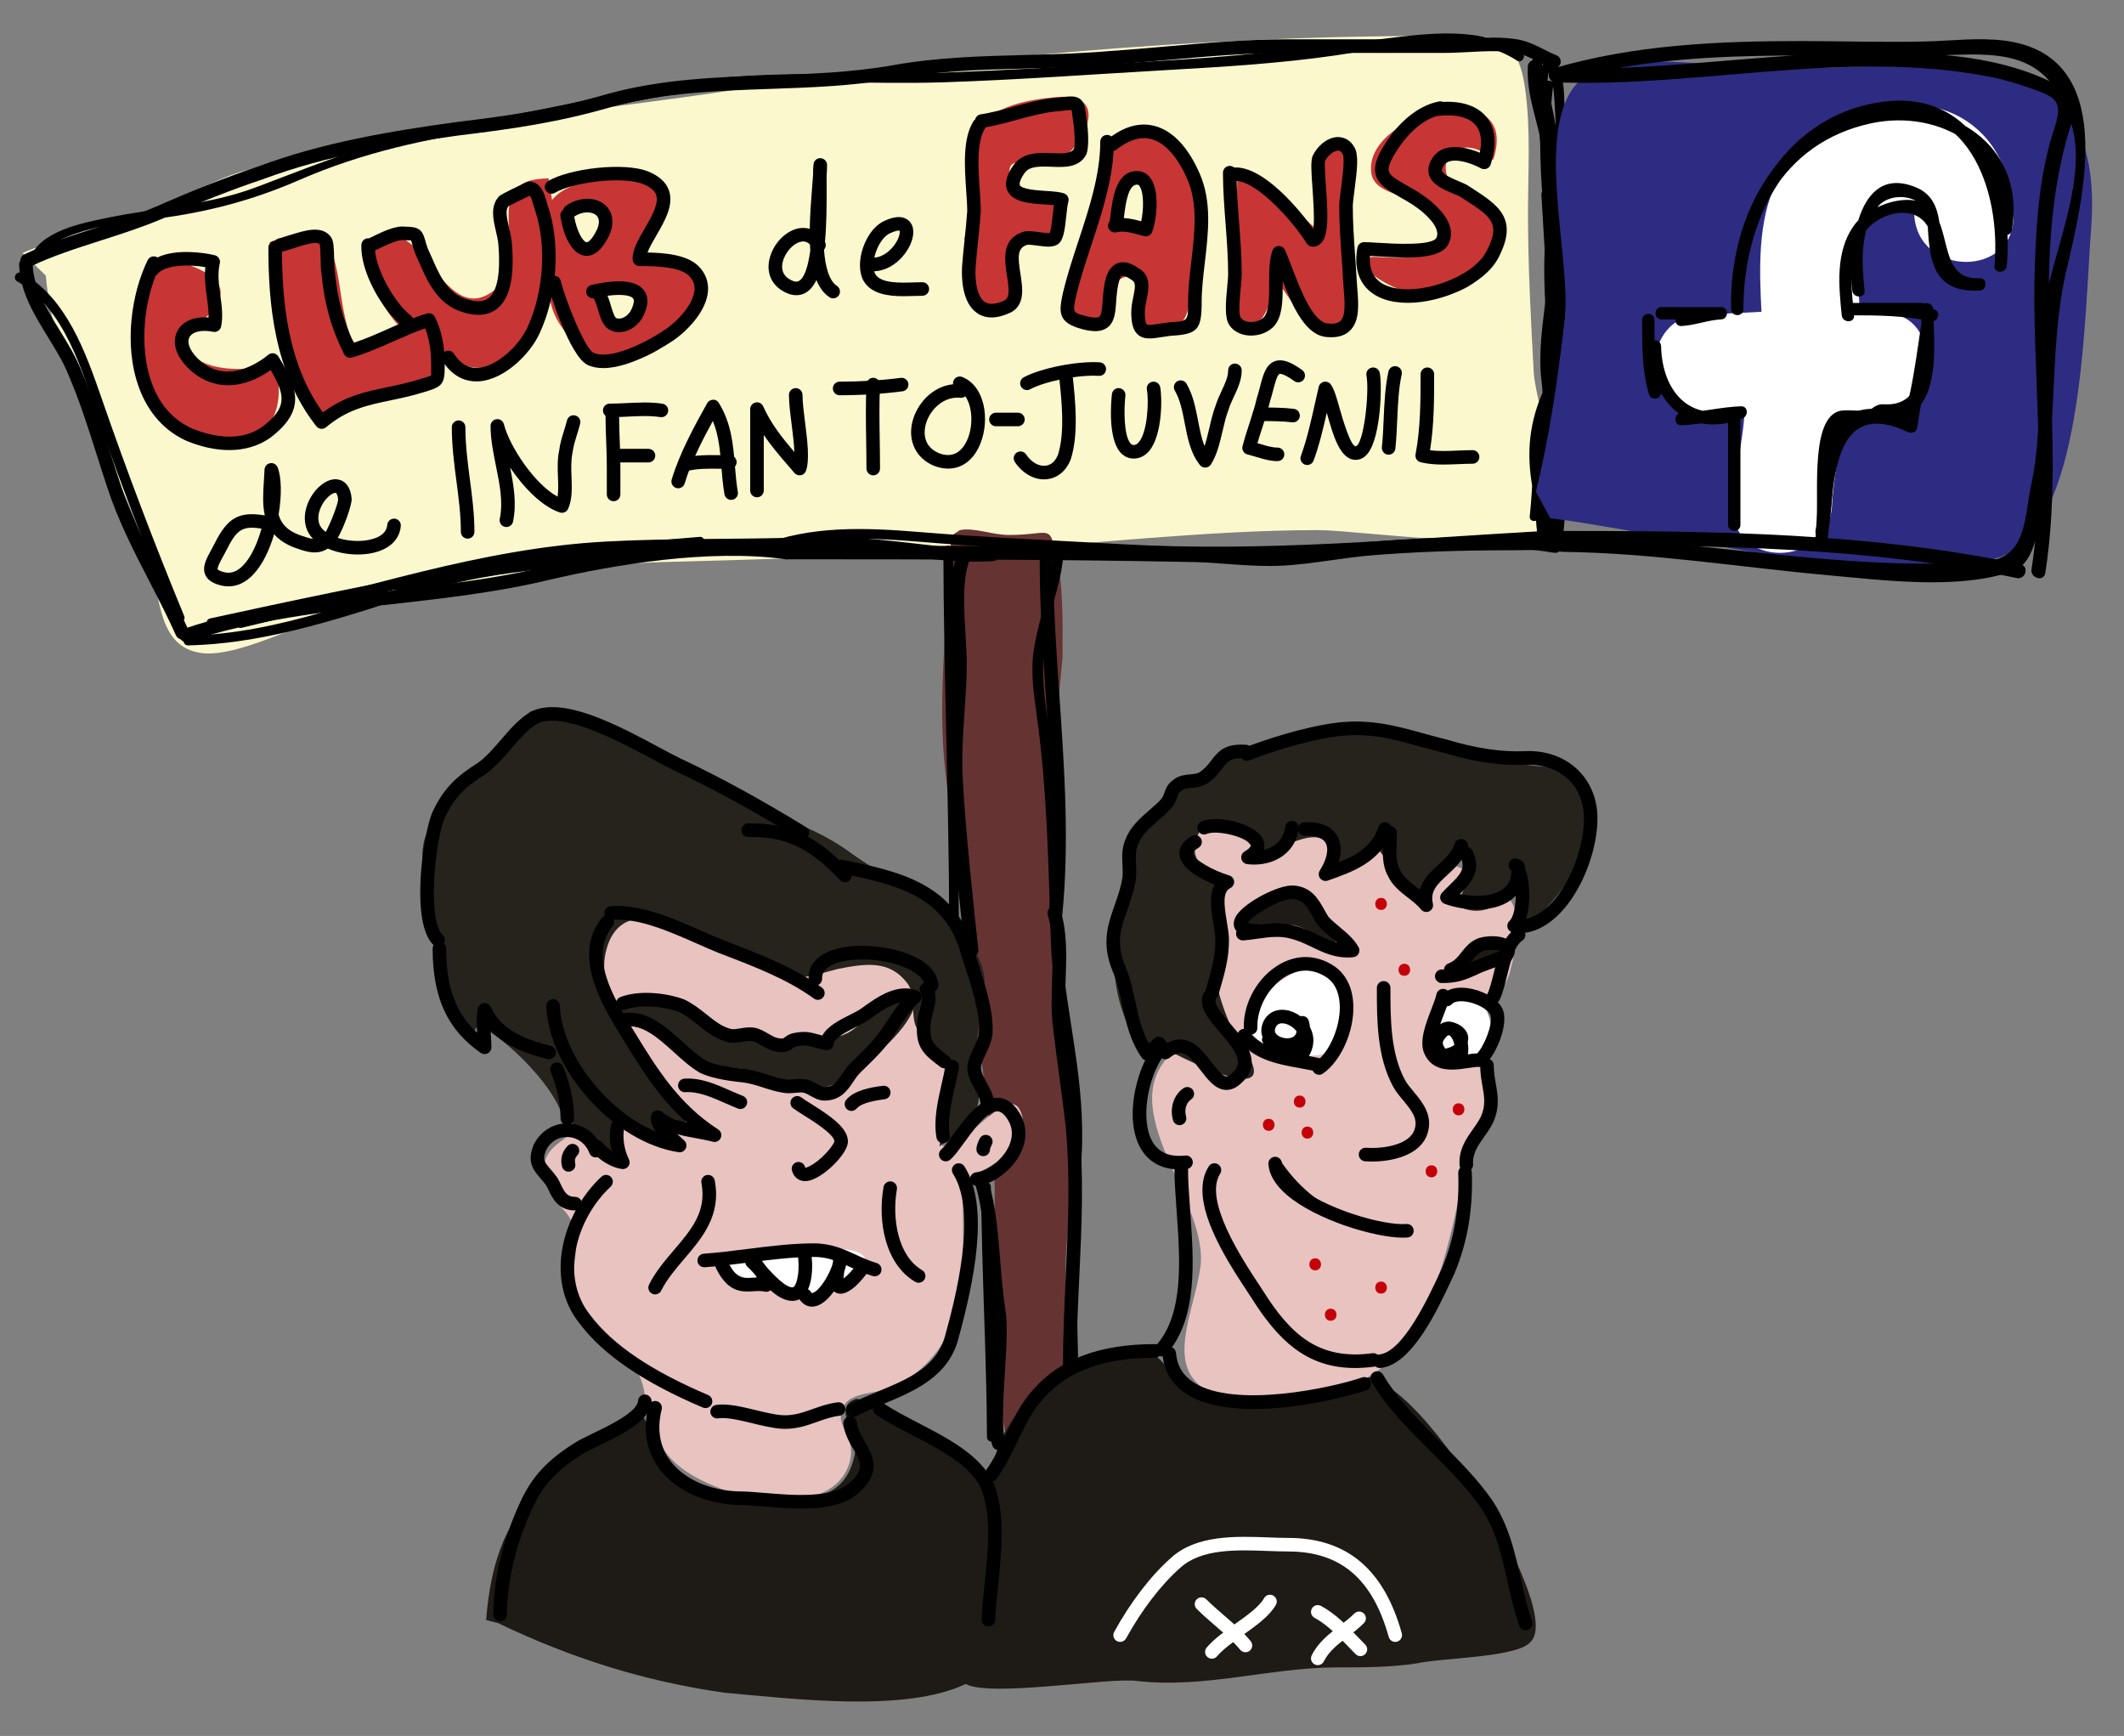 <?xml version="1.0" encoding="utf-8"?>
<!-- Generator: Adobe Illustrator 16.0.0, SVG Export Plug-In . SVG Version: 6.00 Build 0)  -->
<!DOCTYPE svg PUBLIC "-//W3C//DTD SVG 1.1//EN" "http://www.w3.org/Graphics/SVG/1.1/DTD/svg11.dtd">
<svg version="1.1" id="Capa_1" xmlns="http://www.w3.org/2000/svg" xmlns:xlink="http://www.w3.org/1999/xlink" x="0px" y="0px"
	 width="237px" height="193.668px" viewBox="0 0 237 193.668" enable-background="new 0 0 237 193.668" xml:space="preserve">
<rect x="0" y="0" width="237" height="193.668" fill="#808080" stroke="none"/>
<g>
	<g>
		<path fill="#FBF8CD" d="M5.115,30.749c0.973,11.673,7.891,20.286,11.458,31.312c1.297,3.891,0.865,9.729,5.405,10.701
			c3.891,0.973,11.35-3.243,15.565-4.216c11.998-2.27,24.32-5.513,36.318-5.837c11.674-0.324,23.672-0.648,35.346-1.297
			c12.322-0.648,25.293-2.27,37.94-2.27c4.216,0,22.051,2.594,25.618,0c2.919-2.27-1.297-13.295-1.621-17.511
			c-0.325-5.837-0.648-11.999-0.648-17.835c0-4.54,0.324-9.404-0.325-13.944c-0.973-6.81-4.215-5.837-11.025-5.837
			c-25.942,0-52.533,2.594-78.15,6.161c-15.241,2.27-32.103,3.784-47.344,7.351c-8.431,1.946-6.838,1.449-14.62,5.016
			c-2.271,0.973-14.564,4.712-16.51,5.685"/>
	</g>
	<g>
		<path fill="#C73535" d="M152.012,29.633c4.215,4.216,12.647,5.513,15.241-2.27c1.946-4.864-3.784-3.567-5.405-6.81
			c-1.945-3.567,1.838-5.621,4.756-2.702c3.243-9.728-13.944-5.405-13.62,1.081c0,3.567,6.485,2.27,7.458,6.161
			c0.973,4.54-4.54,3.567-7.458,3.567"/>
	</g>
	<g>
		<path fill="#C73535" d="M138.068,18.608c0,4.215-0.324,8.755-0.324,12.971c0,7.783,3.892,5.297,4.54-0.541
			c1.297,1.622,3.892,6.702,6.81,5.405c1.946-0.973,0.973-5.837,0.973-7.458c0-4.215,0.973-9.08,0.324-12.646
			c-6.388,0-1.729,6.485-3.675,9.08c-2.594-2.27-4.756-5.188-8.647-6.161"/>
	</g>
	<g>
		<g>
			<path fill="#C73535" d="M131.583,17.311c-6.161-6.81-8.215,0.325-9.188,5.513c-0.649,3.891-1.189,7.783-3.783,11.025l0.648,1.297
				c0.973,0.649,2.594,1.297,3.567,1.297c0.648-2.594,0.973-6.161,3.891-5.513c0.325,1.945,0.325,3.567,0.325,5.513
				c6.81,1.946,5.512-3.243,6.161-8.107C133.853,23.472,135.474,20.878,131.583,17.311z M125.098,24.661v-0.648
				c-0.973-4.215,2.27-7.134,3.567-2.27C129.637,24.985,127.692,25.958,125.098,24.661z"/>
		</g>
	</g>
	<g>
		<path fill="#C73535" d="M108.235,27.688c-1.297,2.918,0.324,9.728,4.54,6.485c2.918-2.27-2.594-9.512,4.54-7.891
			c0.324-0.648,0.648-2.486,0.973-3.135c-0.973-0.324-4.864-1.621-5.188-2.594c-1.945-4.215,2.919-1.513,4.864-2.486
			c2.918-1.622,6.149-7.75,0-7.242c-14.946,1.236-6.81,9.944-10.376,15.781"/>
	</g>
	<g>
		<g>
			<path fill="#C73535" d="M77.753,32.227c-0.648-3.243-3.891-2.594-6.486-3.891c2.919-5.513,3.892-10.052-4.215-8.431
				c-7.783,1.297-6.485,4.864-6.485,11.025l0.973-0.324c-1.621,5.188,4.54,11.025,9.728,9.404
				C73.862,39.361,78.402,35.47,77.753,32.227z M63.278,24.024l0.288-0.432c2.018-1.441,4.901-0.433,3.748,2.306
				C65.44,29.79,63.711,26.907,63.278,24.024z M71.206,34.69c-0.577,1.441-2.162,2.018-3.027,1.297
				c-0.72-0.721-0.72-2.594-1.585-3.459h-0.432C68.035,32.096,72.647,31.375,71.206,34.69z"/>
		</g>
	</g>
	<g>
		<path fill="#C73535" d="M41.435,28.012c-1.297,7.783,11.025,17.187,17.187,11.025c4.216-4.215,3.567-13.944,2.594-19.132
			c-8.107,0-1.946,8.431-5.513,11.998c-6.161,5.837-8.431-8.755-13.62-4.864"/>
	</g>
	<g>
		<path fill="#C73535" d="M30.409,28.012c0,3.891,0.973,16.862,5.513,18.483c0.324,0,9.621-2.594,10.593-3.243
			c3.243-1.945,1.405-3.891,1.405-7.783c-7.134,0.648-8.107,7.458-9.729-1.621c-0.973-6.485-1.297-9.728-8.107-6.81"/>
	</g>
	<g>
		<path fill="#C73535" d="M19.384,28.336c-6.161,0-4.864,12.647-2.594,15.889c4.865,6.81,16.538,7.459,13.944-3.567
			c-2.27,0.649-8.755,1.297-10.052-2.27c-0.648-1.946,10.024-6.101-1.297-9.404"/>
	</g>
	<g>
		<path fill="#663333" d="M106.132,59.79c-0.324,8.431-1.622,17.835-0.649,26.266c0.649,7.134,2.594,13.62,2.918,21.078
			c0.324,8.432,2.27,16.538,2.594,25.294c0,5.512-0.324,21.187,0.973,26.375c0.649,3.243,0.649-0.973,1.946,1.621
			c0,0.325,2.27-0.107,2.27,0.217c5.188-7.458,1.946-13.944,2.918-22.7c0.973-9.404,1.622-17.187-0.324-26.59
			c-2.594-12.971-1.513-24.969-0.216-37.94c0-3.242,0.108-7.458-0.541-10.701c-0.973-4.54-0.54-3.026-5.404-3.026
			c-1.946,0-3.892-0.865-5.513-0.541"/>
	</g>
	<g>
		<path fill="#E8C3C0" d="M63.649,126.588c-1.946,1.297-3.243,2.27-2.918,4.54c0.324,2.918,2.486,3.458,3.135,5.404
			c1.297,2.918-0.865,6.161,0.433,9.404c0.972,2.594,4.864,4.648,6.485,6.594c1.621,2.27,0.973,4.54,1.945,6.81
			c1.622,3.891,4.216,5.513,8.756,7.134c3.891,1.297,11.674,1.946,13.295-3.243c0.973-3.242-2.27-4.215-0.324-6.81
			c1.297-1.297,4.54-0.973,5.837-1.946c7.783-4.54,7.221-12.014,7.134-20.753c-0.039-3.918,7.458-3.891,6.81-8.106
			c-0.648-6.486-5.513,1.946-9.08,2.27c-0.648-2.594,0.541-6.486,0.216-8.755c-0.648-2.594-2.162-3.243-2.486-6.161
			c-0.324-2.27,0.649-4-1.621-5.621c-3.892-2.594-6.81,0.756-10.377,0.432c-3.243,0-7.269-0.531-10.053-1.621
			c-11.049-4.327-15.349-6.162-13.728,3.243c0.648,3.567,3.026,17.187-2.486,17.187"/>
	</g>
	<g>
		<path fill="#FFFFFF" d="M80.512,140.856c1.622,2.271,13.775,5.822,15.89,0.973c2.263-5.191-13.295-0.648-16.538-0.648"/>
	</g>
	<g>
		<path fill="#26231D" d="M68.838,114.59c2.918-0.973,6.486,2.378,9.08,3.675c3.243,1.297,4.216,0.432,7.783,1.729
			c4.864,1.621,5.296,2.486,9.836-0.432c2.27-1.946,6.702-5.296,6.702-8.54c-3.892-1.297-5.188,3.567-8.431,4.54
			c-1.297,0.324-6.81,0.648-7.783,0.648c-5.513,0-13.295-6.81-17.511-3.567"/>
	</g>
	<g>
		<path fill="#26231D" d="M62.676,122.48c0.324,2.918,6.161,9.944,6.485,3.135c1.622,0.973,3.567,1.946,5.513,2.594
			c-0.648-0.973-0.324-2.919-0.973-3.892c0.973,0.324,2.27,0.648,2.918,1.297c-1.622-6.162-10.377-11.999-9.08-19.132
			c1.621-8.107,11.349-1.946,15.565,0.324c5.188,2.918,5.513,2.594,10.377,1.297c3.243-0.648,5.837-0.973,7.783,1.622
			c0.973,1.297,0.324,3.567,0.973,4.864c0.648,1.946,2.918,2.594,3.567,4.54c0.648,2.594-0.648,6.161-0.973,8.755
			c5.837-3.891,4.215-5.188,4.215-11.025c0-5.836,2.918-7.783-2.27-13.295c-3.242-3.567-8.431-5.837-12.322-8.755
			c-3.243-2.27-7.134-3.567-11.025-5.188c-3.243-1.622-7.134-4.324-10.701-5.945c-3.891-1.621-7.458-3.783-11.674-3.459
			c-4.864,0.324-6.81,5.188-10.052,8.431c-3.243,3.243-4.54,4.864-3.567,9.728c0.648,3.243,1.188,5.513,1.513,8.432
			c0.649,3.243,0,7.242,3.567,9.512c0-0.648,0.541-1.621,0.865-1.945c2.918,1.297,9.296,7.35,9.62,11.242"/>
	</g>
	<g>
		<path fill="#1E1B16" d="M55.542,181.065c8.107,3.891,16.213,6.485,25.293,7.783c7.458,0.648,20.105,2.27,26.915-0.973
			c7.783-3.892,5.188-15.565,1.946-21.727c-2.27-4.216-4.54-4.864-8.431-6.81c-1.297-0.648-4.864-3.567-5.837-3.243
			c-2.594,0.973,0.324,3.891,0,5.837c-0.973,6.161-6.485,5.513-11.999,5.513c-7.458,0-8.755-4.215-11.998-10.052
			c-10.727,7.376-16.214,10.701-17.187,23.348"/>
	</g>
	<g>
		<path fill="#1E1B16" d="M110.431,165.703c0.649-6.702,4.324-10.377,9.945-12.972c1.513-0.648,6.053-2.594,7.783-1.946
			c1.513,0.648,2.594,2.595,3.459,3.675c0.648,0.433,2.162,1.729,2.811,1.946c5.837,1.514,12.539-4.107,18.16-2.81
			c4.973,1.297,11.242,11.025,13.836,15.349c1.514,2.595,6.702,12.107,4.324,14.269c-1.513,1.729-9.945,1.729-12.755,2.378
			c-3.026,0.432-5.837,0.432-8.864,0.432c-7.351,0-14.701,2.378-22.268,1.513c-3.026-0.432-16.301,1.851-19.111,0.337
			c-1.729-0.865,4.626-5.093,3.545-6.391c-2.811-2.811-1.297-14.917,0.216-18.809"/>
	</g>
	<g>
		<path fill="#E8C3C0" d="M131.834,116.626c-8.648,6.054,2.594,16.431,2.162,24.214c-0.433,4.756-3.892,10.81,0,13.836
			c2.162,1.729,8.215,0.865,11.242,0.865c11.675,0,15.134-10.81,17.296-20.754c0.865-5.621,3.459-9.513,3.459-14.702
			c0-2.161-0.865-3.891-0.433-5.621c0.433-3.026,2.594-3.891,3.027-6.486c2.162-7.783-0.433-9.08-6.918-11.674
			c-5.621-2.594-10.81-7.783-16.863-7.783c-6.918,0-12.107,3.459-14.269,9.512c-3.026,6.918,1.297,10.81,0.433,17.296"/>
	</g>
	<g>
		<path fill="#FFFFFF" d="M139.617,115.978c4.973,2.162,11.458,3.892,10.377-4.324c-1.081-7.567-10.593-1.729-10.377,3.459"/>
	</g>
	<g>
		<path fill="#FFFFFF" d="M161.669,118.356c3.675,0.649,6.27-3.892,3.459-6.485c-4.324-3.459-6.918,4.324-3.675,5.837"/>
	</g>
	<g>
		<path fill="#1E1B16" d="M163.183,107.979c1.513-0.432,3.243-0.864,4.756-1.729c-1.514-1.514-3.675-0.865-3.892,1.297"/>
	</g>
	<g>
		<path fill="#1E1B16" d="M139.617,103.439c1.297-0.216,3.459-0.433,4.756-0.216c1.946,0.432,3.027,1.946,4.756,2.378
			c0-0.865-2.162-5.405-3.027-6.053c-2.378-1.081-5.405,2.378-7.566,3.026"/>
	</g>
	<g>
		<path fill="#26231D" d="M128.592,118.572c-5.189-6.053-4.756-12.539-3.459-19.458c1.177-7.062,6.024-11.957,11.818-14.502
			c2.72-1.195,5.649-1.368,8.504-1.928c10.733-2.108,12.972-0.864,22.917,2.162c5.188,1.729,8.864-1.297,8.864,6.918
			c0,4.324-3.459,8.648-6.918,11.675c-0.432-2.162-0.865-4.324-1.297-5.621c-0.865,3.459-4.108,4.756-6.702,3.026
			c1.297-1.297,1.729-3.892,2.162-5.621c-6.486,0-3.389,9.988-11.242-1.297c-1.297,1.297-3.027,1.729-4.756,3.026
			c0.432-6.053-4.108-2.81-8-1.513c-1.729-2.594-6.27-6.27-7.134-1.081c-0.432,2.594,2.811,2.594,3.243,6.918
			c0,1.297-1.081,5.188-1.081,6.486c0,2.162,1.44,6.63,3.027,8.864c4.263,6.003-2.104,3.78-8.864,0.216"/>
	</g>
	<g>
		<path d="M156.556,138.082c-3.118,0-9.719-1.975-12.976-4.778c-1.283-1.104-1.973-2.261-2.051-3.439
			c-0.028-0.417,0.288-0.777,0.705-0.805c0.411-0.03,0.777,0.287,0.805,0.705c0.051,0.758,0.565,1.563,1.528,2.392
			c3.12,2.685,9.812,4.607,12.355,4.398c0.421-0.04,0.782,0.274,0.817,0.691s-0.274,0.782-0.691,0.817
			C156.896,138.076,156.731,138.082,156.556,138.082z"/>
	</g>
	<g>
		<path d="M153.073,129.586c-0.268,0-0.521-0.009-0.755-0.026c-0.417-0.03-0.73-0.392-0.701-0.809s0.391-0.729,0.809-0.701
			c1.878,0.134,4.872-0.304,5.421-2.064c0.36-1.151-0.246-1.99-1.286-3.235c-0.401-0.481-0.817-0.978-1.106-1.51
			c-1.822-3.34-1.822-7.424-1.822-11.028c0-0.418,0.339-0.757,0.757-0.757s0.757,0.339,0.757,0.757c0,3.423,0,7.302,1.637,10.303
			c0.219,0.401,0.569,0.82,0.94,1.264c0.98,1.174,2.2,2.635,1.568,4.657C158.512,128.934,155.303,129.586,153.073,129.586z"/>
	</g>
	<g>
		<path d="M147.328,119.617c-0.061,0-0.123-0.007-0.184-0.023c-0.638-0.159-1.321-0.282-2.044-0.412
			c-2.469-0.444-5.268-0.948-6.889-3.193c-0.245-0.339-0.168-0.812,0.17-1.056c0.338-0.244,0.812-0.169,1.056,0.17
			c1.264,1.75,3.636,2.177,5.931,2.589c0.715,0.129,1.455,0.262,2.143,0.434c0.405,0.101,0.652,0.512,0.55,0.917
			C147.976,119.388,147.667,119.617,147.328,119.617z"/>
	</g>
	<g>
		<path d="M147.184,119.906c-0.238,0-0.473-0.113-0.621-0.323c-0.239-0.342-0.156-0.814,0.186-1.054
			c1.577-1.104,2.809-3.925,2.748-6.29c-0.028-1.059-0.321-2.483-1.562-3.258c-1.786-1.13-3.374-0.673-4.391-0.09
			c-1.954,1.118-3.317,3.542-3.243,5.765c0.014,0.418-0.313,0.768-0.731,0.782c-0.426,0.014-0.768-0.313-0.782-0.731
			c-0.093-2.795,1.554-5.728,4.004-7.129c1.95-1.116,4.062-1.073,5.949,0.123c1.409,0.88,2.216,2.479,2.269,4.5
			c0.076,2.908-1.382,6.162-3.392,7.569C147.485,119.861,147.334,119.906,147.184,119.906z"/>
	</g>
	<g>
		<path d="M145.309,118.32c-0.145,0-0.291-0.041-0.419-0.127c-0.338-0.225-0.436-0.675-0.229-1.02
			c-0.929,0.341-2.103,0.194-2.957-0.42c-0.818-0.588-1.143-1.496-0.868-2.429c0.297-0.94,0.99-1.537,1.906-1.651
			c0.789-0.101,1.653,0.179,2.36,0.704c0.001,0,0.002,0,0.003,0c0.406-0.112,0.82,0.123,0.933,0.524
			c0.071,0.254,0.115,0.49,0.136,0.708c0.57,1.071,0.489,2.289-0.235,3.375C145.793,118.202,145.553,118.32,145.309,118.32z
			 M143.067,114.166c-0.047,0-0.093,0.003-0.138,0.008c-0.326,0.041-0.531,0.229-0.645,0.591c-0.054,0.184-0.086,0.479,0.304,0.759
			c0.509,0.365,1.339,0.42,1.775,0.114c0.181-0.127,0.285-0.32,0.31-0.579C144.28,114.537,143.614,114.166,143.067,114.166z"/>
	</g>
	<g>
		<path d="M162.019,119.331c-1.253,0-2.522-0.367-3.143-1.919c-0.497-1.363,0.212-3.201,0.837-4.823
			c0.25-0.647,0.485-1.259,0.565-1.66c0.083-0.41,0.483-0.672,0.891-0.594c0.41,0.082,0.675,0.48,0.594,0.891
			c-0.105,0.527-0.352,1.167-0.637,1.907c-0.477,1.236-1.129,2.93-0.835,3.739c0.452,1.128,1.614,1.042,3.335,0.782
			c0.332-0.05,0.646-0.098,0.93-0.123c0.411-0.042,0.784,0.269,0.822,0.685c0.038,0.416-0.269,0.784-0.685,0.822
			c-0.256,0.023-0.541,0.067-0.84,0.112C163.306,119.233,162.665,119.331,162.019,119.331z"/>
	</g>
	<g>
		<path d="M165.056,119.041c-0.263,0-0.518-0.137-0.658-0.381c-0.207-0.363-0.081-0.825,0.282-1.033
			c0.708-0.404,2.077-3.572,1.587-4.452c-0.281-0.561-1.464-1.271-2.736-1.439c-0.711-0.091-1.275,0.01-1.513,0.277
			c-0.278,0.312-0.755,0.342-1.068,0.063c-0.313-0.277-0.341-0.756-0.063-1.068c0.588-0.663,1.598-0.937,2.842-0.772
			c1.468,0.194,3.271,1.023,3.876,2.233c0.916,1.646-0.835,5.708-2.175,6.473C165.313,119.009,165.184,119.041,165.056,119.041z"/>
	</g>
	<g>
		<path d="M162.894,118.752c-0.104,0-0.211-0.022-0.313-0.068c-0.38-0.173-0.549-0.622-0.376-1.002
			c0.333-0.731-0.059-1.918-0.466-2.166c-0.165-0.1-0.419,0.178-0.556,0.353c-0.259,0.328-0.734,0.385-1.063,0.128
			c-0.329-0.258-0.386-0.734-0.128-1.063c1.111-1.413,2.22-0.901,2.533-0.711c1.131,0.688,1.665,2.749,1.058,4.085
			C163.456,118.587,163.181,118.752,162.894,118.752z"/>
	</g>
	<g>
		<path d="M150.347,106.822c-1.533,0-2.773-0.594-3.977-1.171c-0.758-0.364-1.474-0.707-2.253-0.902
			c-1.24-0.38-2.483-0.206-3.801-0.022c-0.526,0.074-1.052,0.147-1.579,0.188c-0.408,0.034-0.78-0.28-0.813-0.696
			c-0.009-0.117,0.009-0.23,0.049-0.333c-0.065-0.075-0.122-0.157-0.169-0.248c-0.137-0.261-0.297-0.807,0.169-1.518
			c0.974-1.486,4.726-3.449,6.38-3.326c1.994,0.142,2.777,1.552,3.406,2.684c0.156,0.28,0.311,0.56,0.484,0.821
			c0.305,0.339,0.765,0.724,1.252,1.132c0.784,0.656,1.595,1.335,2.095,2.235c0.123,0.222,0.127,0.49,0.011,0.715
			s-0.337,0.377-0.589,0.405C150.786,106.811,150.563,106.822,150.347,106.822z M142.5,103.007c0.664,0,1.338,0.074,2.023,0.285
			c0.889,0.221,1.708,0.614,2.501,0.994c0.723,0.347,1.422,0.682,2.162,0.869c-0.21-0.188-0.434-0.375-0.661-0.564
			c-0.51-0.427-1.037-0.869-1.479-1.375c-0.257-0.373-0.433-0.688-0.608-1.004c-0.648-1.167-1.069-1.83-2.191-1.91
			c-1.232-0.099-4.527,1.802-5.018,2.644c0.158,0.061,0.504,0.15,1.2,0.169c0.077,0.002,0.15,0.015,0.219,0.038
			C141.257,103.073,141.875,103.007,142.5,103.007z"/>
	</g>
	<g>
		<path d="M160.876,109.673c-0.418,0-0.757-0.339-0.757-0.757s0.339-0.757,0.757-0.757c0.087,0,0.171-0.001,0.253-0.002
			c0.015-0.294,0.203-0.565,0.497-0.672c0.65-0.237,1.023-0.706,1.455-1.249c0.42-0.529,0.897-1.128,1.667-1.471
			c0.825-0.413,3.091-0.548,3.94,0.392c0.214,0.238,0.646,0.895,0.032,1.859c-0.029,0.046-0.064,0.09-0.103,0.129
			c-0.168,0.167-0.315,0.232-1.752,0.762c-0.66,0.243-1.764,0.651-1.971,0.777c-0.028,0.017-0.078,0.045-0.107,0.058
			C163.449,109.336,162.608,109.673,160.876,109.673z M166.471,105.97c-0.424,0-0.856,0.053-1.077,0.164
			c-0.462,0.207-0.771,0.595-1.128,1.044c-0.056,0.071-0.114,0.144-0.174,0.218c0.012-0.005,0.024-0.01,0.036-0.016
			c0.312-0.182,0.971-0.434,2.214-0.892c0.348-0.128,0.785-0.29,1.069-0.401C167.197,106.009,166.837,105.97,166.471,105.97z"/>
	</g>
	<g>
		<path d="M136.853,121.596c-0.049,0-0.098-0.002-0.146-0.006c-1.125-0.087-1.941-1.146-2.73-2.169
			c-0.701-0.91-1.426-1.851-2.182-1.938c-0.373-0.042-0.798,0.127-1.284,0.523c-0.193,0.157-0.452,0.208-0.689,0.14
			c-0.239-0.069-0.428-0.251-0.507-0.487c-0.015-0.045-0.049-0.099-0.091-0.155c-0.022,0.019-0.045,0.039-0.067,0.058
			c-0.235,0.202-0.472,0.403-0.606,0.537c-0.158,0.158-0.378,0.239-0.601,0.219c-0.223-0.02-0.426-0.137-0.554-0.32
			c-1.292-1.844-1.748-3.92-2.188-5.927c-0.29-1.32-0.563-2.567-1.058-3.722c-1.282-3.096-0.518-5.264,0.221-7.361
			c0.345-0.979,0.702-1.992,0.879-3.141c0.042-0.433,0.02-0.894-0.003-1.382c-0.044-0.914-0.09-1.86,0.348-2.845
			c0.534-1.39,1.615-2.332,2.661-3.243c0.493-0.429,0.958-0.834,1.359-1.281c0.165-0.239,0.244-0.468,0.328-0.711
			c0.196-0.57,0.415-1.048,1.275-1.586c0.485-0.292,1.034-0.349,1.564-0.404c0.435-0.045,0.885-0.092,1.102-0.266
			c0.604-0.419,0.946-0.865,1.278-1.297c0.705-0.917,1.434-1.87,3.701-1.75l0.106-0.001c0.418,0,0.757,0.339,0.757,0.757
			s-0.339,0.757-0.757,0.757h-0.144c-1.511-0.079-1.85,0.364-2.464,1.161c-0.365,0.475-0.819,1.064-1.574,1.587
			c-0.521,0.42-1.227,0.494-1.849,0.559c-0.366,0.038-0.745,0.078-0.93,0.189c-0.463,0.29-0.51,0.425-0.635,0.788
			c-0.099,0.287-0.234,0.681-0.58,1.165c-0.517,0.581-1.039,1.036-1.544,1.476c-0.948,0.826-1.844,1.606-2.257,2.681
			c-0.307,0.692-0.273,1.388-0.234,2.193c0.025,0.521,0.051,1.061-0.007,1.645c-0.203,1.329-0.584,2.409-0.952,3.454
			c-0.732,2.078-1.311,3.718-0.254,6.271c0.547,1.278,0.85,2.654,1.142,3.984c0.364,1.659,0.711,3.239,1.497,4.658
			c0.231-0.199,0.462-0.396,0.595-0.528c0.172-0.172,0.414-0.25,0.656-0.212c0.24,0.039,0.447,0.191,0.556,0.409
			c0.019,0.032,0.103,0.125,0.165,0.192c0.028,0.031,0.058,0.064,0.089,0.099c0.579-0.319,1.157-0.448,1.727-0.383
			c1.39,0.161,2.355,1.413,3.207,2.517c0.56,0.726,1.194,1.549,1.648,1.584c0.178,0.017,0.374-0.098,0.616-0.328
			c1.347-1.18,0.599-2.343-1.296-4.544c-1.248-1.448-2.426-2.816-1.923-4.239c0.139-0.394,0.569-0.603,0.965-0.461
			c0.394,0.139,0.601,0.571,0.461,0.965c-0.21,0.596,0.774,1.739,1.643,2.748c1.59,1.846,3.768,4.375,1.169,6.65
			C137.958,121.347,137.413,121.596,136.853,121.596z"/>
	</g>
	<g>
		<path d="M170.243,104.052c-0.357,0-0.674-0.254-0.743-0.617c-0.077-0.411,0.193-0.806,0.604-0.883
			c4.15-0.778,7.001-7.93,6.593-12.009c-0.419-3.77-3.509-5.349-6.423-5.229c-2.76,0.136-5.765-0.303-9.184-1.329
			c-0.89-0.213-1.777-0.459-2.645-0.699c-3.061-0.847-5.705-1.58-9.151-1.148c-3.757,0.49-7.824,1.898-9.913,2.694
			c-0.39,0.148-0.828-0.047-0.977-0.438s0.047-0.828,0.438-0.977c2.152-0.819,6.346-2.271,10.26-2.782
			c3.752-0.467,6.663,0.338,9.747,1.191c0.852,0.236,1.723,0.477,2.636,0.698c3.291,0.985,6.128,1.4,8.722,1.277
			c4.254-0.175,7.545,2.536,7.995,6.582c0.473,4.729-2.842,12.721-7.819,13.655C170.336,104.047,170.29,104.052,170.243,104.052z"/>
	</g>
	<g>
		<path d="M168.948,104.052c-0.209,0-0.417-0.086-0.566-0.254c-0.278-0.313-0.25-0.791,0.063-1.068
			c0.308-0.274,0.638-1.182,0.679-2.593c0.047-1.594-0.299-2.813-0.567-3.081c-0.295-0.295-0.295-0.775,0-1.07
			c0.296-0.295,0.774-0.295,1.07,0c0.812,0.812,1.051,2.768,1.009,4.196c-0.029,1.006-0.223,2.823-1.186,3.679
			C169.306,103.989,169.126,104.052,168.948,104.052z"/>
	</g>
	<g>
		<path d="M164.787,101.462c-1.264,0-2.543-0.246-3.593-0.627c-0.237-0.086-0.415-0.284-0.476-0.528
			c-0.061-0.244,0.003-0.502,0.172-0.689c0.257-0.286,0.541-0.561,0.824-0.835c1.255-1.214,1.879-1.909,1.223-3.221
			c-0.187-0.374-0.036-0.828,0.338-1.015c0.373-0.186,0.828-0.035,1.015,0.338c1.139,2.278-0.27,3.767-1.396,4.861
			c1.722,0.36,3.729,0.277,4.859-0.601c0.695-0.541,0.98-1.327,0.873-2.404c-0.042-0.416,0.262-0.787,0.678-0.828
			c0.407-0.04,0.786,0.262,0.828,0.678c0.201,2.011-0.677,3.149-1.449,3.75C167.65,101.143,166.229,101.462,164.787,101.462z"/>
	</g>
	<g>
		<path d="M159.147,101.746c-0.228,0-0.451-0.103-0.598-0.292c-0.36-0.463-0.877-0.863-1.424-1.286
			c-0.831-0.643-1.771-1.371-2.271-2.469c-0.64-1.146-0.58-2.575-0.527-3.836c0.014-0.323,0.027-0.641,0.027-0.945
			c0-0.418,0.339-0.757,0.757-0.757s0.757,0.339,0.757,0.757c0,0.325-0.014,0.664-0.028,1.009c-0.047,1.113-0.095,2.264,0.365,3.092
			c0.371,0.811,1.088,1.365,1.846,1.952c0.124,0.096,0.248,0.192,0.372,0.29c0.327-1.174,1.229-2.006,2.057-2.768
			c0.791-0.728,1.537-1.416,1.836-2.362c0.126-0.399,0.548-0.62,0.95-0.494c0.398,0.126,0.619,0.551,0.494,0.95
			c-0.42,1.331-1.395,2.228-2.254,3.019c-1.242,1.143-1.929,1.856-1.621,3.215c0.079,0.346-0.093,0.7-0.414,0.852
			C159.367,101.722,159.256,101.746,159.147,101.746z"/>
	</g>
	<g>
		<path d="M147.904,98.286c-0.226,0-0.446-0.102-0.592-0.286c-0.2-0.252-0.219-0.603-0.047-0.875
			c0.796-1.261,1.037-2.42,0.643-3.101c-0.41-0.709-1.468-0.814-2.278-0.783c-0.409,0.017-0.771-0.307-0.788-0.724
			c-0.018-0.417,0.307-0.771,0.724-0.788c2.232-0.098,3.216,0.784,3.651,1.536c0.458,0.792,0.505,1.805,0.159,2.914
			c2.23-0.89,3.756-1.883,4.44-3.934c0.131-0.396,0.559-0.61,0.957-0.479c0.396,0.132,0.611,0.561,0.479,0.957
			c-1.145,3.436-4.308,4.542-7.098,5.519C148.072,98.272,147.988,98.286,147.904,98.286z"/>
	</g>
	<g>
		<path d="M139.949,96.456c-0.26,0-0.522-0.017-0.787-0.049c-0.32-0.04-0.58-0.279-0.646-0.595
			c-0.067-0.316,0.074-0.639,0.351-0.805c0.136-0.082,0.806-0.5,0.678-0.75c-0.455-0.89-3.748-1.71-4.891-1.221
			c-0.386,0.166-0.83-0.014-0.994-0.397c-0.165-0.384,0.013-0.829,0.397-0.994c1.783-0.764,5.957,0.205,6.835,1.922
			c0.126,0.248,0.286,0.707,0.116,1.25c0.502-0.123,0.958-0.336,1.334-0.631c0.609-0.478,0.967-1.129,1.062-1.935
			c0.049-0.414,0.423-0.709,0.84-0.663c0.415,0.049,0.712,0.425,0.663,0.84c-0.142,1.204-0.706,2.224-1.631,2.949
			C142.384,96.079,141.202,96.456,139.949,96.456z"/>
	</g>
	<g>
		<path d="M135.221,111.547c-0.069,0-0.139-0.009-0.208-0.029c-0.402-0.115-0.634-0.534-0.52-0.936l0.185-0.64
			c0.504-1.737,0.939-3.238,0.939-5.062c0-0.507-0.109-1.155-0.224-1.841c-0.243-1.449-0.531-3.163,0.156-4.342
			c-1.455-0.584-3.747-1.741-3.936-3.29c-0.069-0.568,0.109-1.398,1.35-2.131c0.359-0.212,0.824-0.093,1.036,0.267
			c0.213,0.36,0.093,0.824-0.267,1.036c-0.4,0.236-0.636,0.484-0.617,0.646c0.086,0.708,2.287,1.917,4.052,2.446
			c0.297,0.089,0.51,0.35,0.537,0.659s-0.138,0.604-0.416,0.742c-0.879,0.44-0.722,1.818-0.403,3.717
			c0.126,0.75,0.245,1.459,0.245,2.092c0,2.039-0.486,3.712-1,5.484l-0.183,0.634C135.854,111.33,135.55,111.547,135.221,111.547z"
			/>
	</g>
	<g>
		<path d="M131.617,125.527c-0.329,0-0.632-0.216-0.727-0.549c-0.396-1.382,0.087-2.853,1.173-3.576
			c0.347-0.232,0.817-0.137,1.049,0.21c0.231,0.348,0.138,0.817-0.21,1.049c-0.544,0.362-0.773,1.144-0.557,1.9
			c0.115,0.402-0.118,0.821-0.52,0.936C131.756,125.518,131.686,125.527,131.617,125.527z"/>
	</g>
	<g>
		<path d="M131.603,130.467c-2.424,0-3.681-1.238-4.318-2.338c-1.868-3.223-0.52-8.667,1.269-11.151
			c0.244-0.339,0.718-0.416,1.056-0.172c0.339,0.244,0.417,0.717,0.172,1.056c-1.681,2.335-2.585,7.097-1.188,9.508
			c0.71,1.225,1.911,1.73,3.666,1.549c0.41-0.048,0.787,0.258,0.831,0.674c0.043,0.416-0.258,0.788-0.674,0.831
			C132.132,130.453,131.861,130.467,131.603,130.467z"/>
	</g>
	<g>
		<path d="M163.614,130.716c-0.395,0-0.727-0.307-0.754-0.707c-0.117-1.747,0.734-2.952,1.484-4.015
			c0.335-0.475,0.652-0.923,0.899-1.418c0.549-1.258,0.382-2.21,0.171-3.416c-0.118-0.67-0.251-1.43-0.251-2.3
			c0-0.418,0.339-0.757,0.757-0.757s0.757,0.339,0.757,0.757c0,0.738,0.116,1.399,0.228,2.039c0.225,1.282,0.457,2.607-0.292,4.318
			c-0.315,0.633-0.68,1.149-1.033,1.649c-0.693,0.982-1.292,1.83-1.211,3.042c0.028,0.417-0.288,0.777-0.705,0.805
			C163.648,130.715,163.631,130.716,163.614,130.716z"/>
	</g>
	<g>
		<path d="M151.202,152.621c-5.451,0-8.626-3.152-11.577-7.846l-0.421-0.641c-2.357-3.578-6.745-10.237-4.332-14.006
			c0.226-0.353,0.695-0.455,1.045-0.229c0.352,0.225,0.455,0.693,0.229,1.045c-1.883,2.942,2.465,9.54,4.321,12.358l0.432,0.658
			c3.097,4.928,6.222,7.815,12.237,7.013c0.421-0.053,0.795,0.236,0.85,0.65c0.055,0.415-0.236,0.795-0.65,0.85
			C152.588,152.572,151.877,152.621,151.202,152.621z"/>
	</g>
	<g>
		<path d="M153.957,152.623c-0.388,0-0.719-0.297-0.753-0.691c-0.036-0.416,0.272-0.783,0.688-0.819
			c2.625-0.228,5.474-6.344,6.691-8.955l0.33-0.704c1.351-3.246,1.945-6.725,1.801-10.602c-0.015-0.418,0.311-0.769,0.728-0.785
			c0.434,0.016,0.77,0.311,0.785,0.728c0.152,4.101-0.479,7.788-1.931,11.273l-0.34,0.728c-1.55,3.327-4.435,9.52-7.932,9.824
			C154.001,152.622,153.979,152.623,153.957,152.623z"/>
	</g>
	<g>
		<path d="M129.599,151.326c-0.178,0-0.356-0.063-0.5-0.189c-0.313-0.276-0.343-0.755-0.067-1.068
			c3.083-3.495,2.646-9.552,2.261-14.896c-0.127-1.763-0.248-3.428-0.248-4.966c0-0.418,0.339-0.757,0.757-0.757
			s0.757,0.339,0.757,0.757c0,1.484,0.118,3.123,0.243,4.857c0.407,5.641,0.869,12.035-2.635,16.006
			C130.018,151.239,129.809,151.326,129.599,151.326z"/>
	</g>
	<g>
		<path d="M139.88,157.192c-2.852,0-5.585-0.44-7.52-1.698c-1.594-1.037-2.486-2.527-2.65-4.427
			c-0.036-0.416,0.272-0.783,0.689-0.819c0.402-0.04,0.782,0.272,0.819,0.689c0.124,1.432,0.767,2.508,1.967,3.289
			c4.535,2.95,15.365,0.628,18.796-0.552c0.396-0.135,0.826,0.075,0.961,0.47c0.136,0.396-0.074,0.826-0.469,0.962
			C150.627,155.739,145.061,157.192,139.88,157.192z"/>
	</g>
	<g>
		<path d="M110.574,165.307c-0.156,0-0.313-0.048-0.448-0.147c-0.336-0.248-0.408-0.722-0.161-1.058
			c0.847-1.149,1.505-2.507,2.203-3.945c0.894-1.843,1.818-3.749,3.189-5.206c2.967-3.355,7.396-4.995,13.522-4.995
			c0.418,0,0.757,0.339,0.757,0.757s-0.339,0.757-0.757,0.757c-5.667,0-9.725,1.472-12.404,4.501
			c-1.228,1.305-2.062,3.025-2.945,4.846c-0.696,1.436-1.416,2.921-2.345,4.182C111.036,165.201,110.806,165.307,110.574,165.307z"
			/>
	</g>
	<g>
		<path d="M170.244,181.882c-0.312,0-0.603-0.194-0.713-0.504c-0.591-1.666-0.968-3.354-1.332-4.986
			c-0.639-2.862-1.243-5.566-2.911-8.113c-1.548-2.257-3.643-4.347-5.669-6.368c-2.421-2.415-4.923-4.911-6.603-7.79
			c-0.21-0.361-0.088-0.824,0.272-1.035c0.361-0.209,0.824-0.089,1.035,0.272c1.58,2.708,4.012,5.135,6.364,7.48
			c2.075,2.07,4.221,4.21,5.857,6.597c1.829,2.791,2.491,5.757,3.131,8.625c0.354,1.588,0.721,3.23,1.282,4.81
			c0.14,0.394-0.066,0.826-0.46,0.966C170.414,181.868,170.328,181.882,170.244,181.882z"/>
	</g>
	<g>
		<path fill="#FFFFFF" d="M155.687,183.179c-0.331,0-0.635-0.219-0.729-0.553c-1.815-6.506-5.385-9.536-11.233-9.536
			c-0.711,0-1.474-0.028-2.266-0.058c-3.467-0.127-7.394-0.275-9.765,1.879c-2.147,1.895-4.291,4.689-6.043,7.876
			c-0.202,0.366-0.663,0.499-1.028,0.298c-0.366-0.202-0.5-0.662-0.298-1.028c1.834-3.335,4.093-6.273,6.36-8.274
			c2.819-2.564,7.263-2.397,10.83-2.264c0.772,0.029,1.517,0.057,2.209,0.057c6.542,0,10.693,3.481,12.691,10.642
			c0.112,0.403-0.123,0.82-0.525,0.933C155.822,183.17,155.754,183.179,155.687,183.179z"/>
	</g>
	<g>
		<path fill="#FFFFFF" d="M135.22,185.052c-0.174,0-0.349-0.06-0.492-0.182c-0.317-0.272-0.354-0.75-0.082-1.067
			c0.835-0.974,2.038-1.828,3.2-2.653c1.303-0.925,2.65-1.882,3.203-2.851c0.207-0.362,0.669-0.488,1.033-0.282
			c0.363,0.208,0.489,0.67,0.282,1.033c-0.719,1.259-2.205,2.314-3.642,3.334c-1.088,0.772-2.213,1.571-2.927,2.404
			C135.646,184.962,135.434,185.052,135.22,185.052z"/>
	</g>
	<g>
		<path fill="#FFFFFF" d="M138.969,184.332c-0.217,0-0.432-0.093-0.582-0.272c-0.825-0.991-1.794-1.828-2.819-2.714
			c-0.679-0.587-1.381-1.194-2.035-1.847c-0.295-0.295-0.295-0.775,0-1.07c0.296-0.295,0.774-0.295,1.07,0
			c0.615,0.615,1.295,1.203,1.954,1.772c1.026,0.887,2.088,1.805,2.993,2.891c0.267,0.321,0.224,0.798-0.097,1.066
			C139.311,184.274,139.14,184.332,138.969,184.332z"/>
	</g>
	<g>
		<path fill="#FFFFFF" d="M147.039,185.773c-0.114,0-0.229-0.026-0.338-0.08c-0.374-0.187-0.525-0.642-0.338-1.015
			c0.73-1.461,1.91-2.364,3.05-3.237c0.58-0.443,1.179-0.902,1.704-1.427c0.296-0.295,0.774-0.295,1.07,0
			c0.295,0.295,0.295,0.775,0,1.07c-0.596,0.595-1.235,1.085-1.854,1.559c-1.05,0.804-2.042,1.564-2.617,2.712
			C147.584,185.62,147.316,185.773,147.039,185.773z"/>
	</g>
	<g>
		<path fill="#FFFFFF" d="M151.796,184.765c-0.194,0-0.387-0.074-0.535-0.222c-0.288-0.289-0.577-0.588-0.868-0.891
			c-1.137-1.182-2.313-2.404-3.712-3.158c-0.368-0.198-0.505-0.657-0.307-1.025s0.657-0.505,1.025-0.307
			c1.607,0.866,2.867,2.175,4.085,3.441c0.285,0.296,0.566,0.589,0.848,0.87c0.295,0.295,0.295,0.775,0,1.07
			C152.183,184.69,151.99,184.765,151.796,184.765z"/>
	</g>
	<g>
		<path d="M110.287,181.45c-0.009,0-0.017,0-0.026,0c-0.417-0.014-0.745-0.364-0.731-0.782c0.039-1.161,0.177-2.477,0.324-3.871
			c0.402-3.826,0.858-8.163-0.537-11.053c-1.352-2.432-4.509-4.07-7.562-5.655c-1.457-0.756-2.832-1.47-4-2.265
			c-0.346-0.235-0.436-0.706-0.2-1.051c0.235-0.346,0.706-0.435,1.051-0.2c1.095,0.744,2.432,1.438,3.847,2.172
			c3.252,1.688,6.615,3.433,8.208,6.301c1.602,3.316,1.122,7.881,0.699,11.908c-0.144,1.366-0.279,2.656-0.316,3.763
			C111.029,181.127,110.693,181.45,110.287,181.45z"/>
	</g>
	<g>
		<path d="M55.805,180.873c-0.418,0-0.757-0.339-0.757-0.757c0-3.887,1.049-8.299,2.953-12.424c1.286-2.858,2.982-4.729,6.048-6.665
			c0.5-0.334,1.277-0.709,2.176-1.144c1.829-0.884,4.891-2.363,4.967-3.597c0.026-0.417,0.375-0.732,0.803-0.708
			c0.417,0.026,0.734,0.385,0.708,0.803c-0.132,2.117-3.286,3.641-5.82,4.865c-0.813,0.393-1.581,0.764-2.01,1.05
			c-2.805,1.771-4.341,3.457-5.495,6.023c-1.817,3.937-2.816,8.124-2.816,11.796C56.562,180.534,56.223,180.873,55.805,180.873z"/>
	</g>
	<g>
		<path d="M89.45,168.303c-1.423,0-2.874-0.122-4.206-0.233c-1.037-0.086-2.017-0.168-2.775-0.168
			c-3.738-0.093-7.046-1.586-8.867-3.994c-1.484-1.961-1.911-4.396-1.234-7.04c0.104-0.405,0.514-0.65,0.92-0.545
			c0.405,0.104,0.649,0.516,0.545,0.92c-0.558,2.182-0.221,4.171,0.975,5.752c1.546,2.043,4.417,3.312,7.68,3.394
			c0.001,0,0.002,0,0.003,0c0.802,0,1.811,0.084,2.879,0.174c3.151,0.264,7.467,0.625,9.42-1.133
			c1.734-1.508,1.265-2.319,0.413-3.791c-0.458-0.792-0.978-1.689-1.092-2.774c-0.044-0.416,0.258-0.788,0.673-0.832
			c0.415-0.043,0.788,0.258,0.832,0.673c0.081,0.764,0.477,1.449,0.896,2.174c0.867,1.499,1.947,3.364-0.72,5.682
			C94.258,167.945,91.895,168.303,89.45,168.303z"/>
	</g>
	<g>
		<path d="M78.721,157.091c-0.099,0-0.199-0.02-0.295-0.06c-6.589-2.795-11.075-5.844-13.711-9.319
			c-4.053-4.988-1.918-12.419,2.394-16.433c0.307-0.285,0.786-0.268,1.069,0.038c0.285,0.306,0.268,0.785-0.038,1.069
			c-3.813,3.55-5.752,10.062-2.234,14.391c2.488,3.279,6.772,6.17,13.112,8.86c0.385,0.164,0.564,0.607,0.401,0.992
			C79.296,156.918,79.016,157.091,78.721,157.091z"/>
	</g>
	<g>
		<path d="M87.606,159.409c-0.139,0-0.281-0.004-0.425-0.013c-0.972-0.065-2.103-0.338-3.196-0.603
			c-1.429-0.346-2.909-0.703-3.851-0.557c-0.411,0.064-0.8-0.219-0.863-0.633c-0.063-0.413,0.22-0.799,0.633-0.863
			c1.241-0.188,2.866,0.202,4.437,0.583c1.032,0.25,2.099,0.508,2.935,0.563c1.264,0.075,2.3-0.294,3.398-0.685
			c0.86-0.305,1.75-0.622,2.799-0.753c0.41-0.055,0.793,0.242,0.845,0.657c0.052,0.415-0.242,0.792-0.657,0.845
			c-0.886,0.111-1.66,0.386-2.48,0.677C90.098,159.012,88.982,159.409,87.606,159.409z"/>
	</g>
	<g>
		<path d="M95.153,158.101c-0.27,0-0.531-0.145-0.667-0.399c-0.197-0.369-0.059-0.827,0.31-1.024
			c1.008-0.54,2.127-1.004,3.209-1.454c3.403-1.413,6.618-2.747,7.511-6.417c0.911-3.341,3.667-13.446,0.82-17.86
			c-0.227-0.351-0.125-0.819,0.226-1.046c0.351-0.226,0.82-0.126,1.046,0.226c2.88,4.464,1.022,13.015-0.626,19.058
			c-1.069,4.396-4.962,6.012-8.396,7.438c-1.096,0.455-2.132,0.885-3.074,1.39C95.396,158.072,95.273,158.101,95.153,158.101z"/>
	</g>
	<g>
		<path d="M73.1,144.409c-0.114,0-0.229-0.026-0.338-0.08c-0.374-0.187-0.525-0.641-0.338-1.015
			c0.719-1.438,1.766-2.666,2.778-3.854c1.968-2.308,3.667-4.301,3.064-7.486c-0.078-0.411,0.192-0.807,0.603-0.884
			c0.404-0.079,0.806,0.192,0.884,0.603c0.737,3.896-1.366,6.363-3.4,8.749c-0.954,1.118-1.939,2.274-2.576,3.548
			C73.645,144.255,73.377,144.409,73.1,144.409z"/>
	</g>
	<g>
		<path d="M102.502,143.111c-0.131,0-0.264-0.034-0.384-0.105c-3.365-1.988-4.198-6.747-3.532-10.582
			c0.072-0.412,0.47-0.682,0.875-0.616c0.412,0.072,0.688,0.463,0.616,0.875c-0.559,3.215,0.083,7.409,2.81,9.021
			c0.36,0.212,0.479,0.676,0.267,1.036C103.013,142.979,102.761,143.111,102.502,143.111z"/>
	</g>
	<g>
		<path d="M97.603,142.391c-0.071,0-0.143-0.01-0.214-0.031c-0.939-0.276-1.742-0.645-2.519-1.001c-1.32-0.606-2.46-1.13-4.042-1.13
			c-2.385,0-4.882,0.315-7.296,0.621c-1.611,0.204-3.277,0.415-4.9,0.531c-0.421,0.017-0.779-0.284-0.809-0.701
			c-0.03-0.417,0.284-0.779,0.701-0.809c1.583-0.113,3.228-0.321,4.819-0.522c2.461-0.312,5.006-0.633,7.486-0.633
			c1.913,0,3.316,0.645,4.674,1.268c0.727,0.334,1.479,0.68,2.313,0.925c0.401,0.118,0.63,0.539,0.513,0.939
			C98.231,142.177,97.93,142.391,97.603,142.391z"/>
	</g>
	<g>
		<path d="M85.496,144.12c-0.061,0-0.123-0.008-0.184-0.023c-0.386-0.096-0.801-0.068-1.238-0.04
			c-1.251,0.084-2.806,0.187-4.156-2.518c-0.187-0.374-0.035-0.828,0.339-1.015c0.374-0.183,0.828-0.035,1.015,0.339
			c0.9,1.803,1.615,1.755,2.701,1.684c0.155-0.01,0.316-0.021,0.483-0.027c-0.303-0.542-0.791-1.125-1.158-1.565l-0.113-0.135
			c-0.267-0.321-0.224-0.798,0.097-1.066s0.797-0.224,1.066,0.097l0.111,0.134c0.799,0.956,1.793,2.146,1.793,3.377
			c0,0.233-0.107,0.453-0.291,0.596C85.827,144.064,85.663,144.12,85.496,144.12z"/>
	</g>
	<g>
		<path d="M88.417,145.133c-1.49,0-2.923-1.57-4.084-2.842c-0.352-0.386-0.685-0.75-0.915-0.947
			c-0.317-0.272-0.354-0.75-0.083-1.067c0.272-0.318,0.749-0.354,1.067-0.083c0.301,0.258,0.647,0.637,1.048,1.076
			c0.826,0.905,2.204,2.399,3.003,2.349c0.41-0.046,0.791-1.606,0.613-3.199c-0.046-0.416,0.253-0.79,0.668-0.836
			c0.424-0.051,0.79,0.252,0.836,0.668c0.177,1.59-0.006,4.654-1.965,4.872C88.543,145.13,88.48,145.133,88.417,145.133z"/>
	</g>
	<g>
		<path d="M90.611,145.775c-0.563,0-1.072-0.295-1.428-0.849c-0.226-0.352-0.125-0.82,0.227-1.045
			c0.352-0.225,0.82-0.125,1.045,0.227c0.115,0.178,0.148,0.169,0.242,0.136c0.965-0.337,2.336-2.932,2.26-3.687
			c-0.042-0.416,0.262-0.787,0.678-0.828c0.408-0.042,0.787,0.261,0.828,0.678c0.139,1.386-1.544,4.665-3.268,5.267
			C90.998,145.741,90.802,145.775,90.611,145.775z"/>
	</g>
	<g>
		<path d="M93.787,144.333c-0.132,0-0.263-0.021-0.39-0.067c-1.058-0.381-0.803-1.848-0.719-2.33
			c0.072-0.412,0.464-0.682,0.875-0.616c0.412,0.072,0.687,0.463,0.616,0.875c-0.032,0.181-0.049,0.325-0.058,0.439
			c0.493-0.358,1.24-1.144,1.538-1.666c0.208-0.363,0.67-0.488,1.032-0.281c0.363,0.207,0.489,0.669,0.281,1.032
			C96.946,141.75,95.253,144.333,93.787,144.333z"/>
	</g>
	<g>
		<path d="M64.165,135.04c-1.88,0-2.536-1.37-2.97-2.276c-0.092-0.191-0.181-0.38-0.281-0.555c-0.179-0.251-0.404-0.51-0.61-0.75
			c-0.775-0.899-1.577-1.829-0.725-3.816c0.812-1.547,2.319-2.406,3.936-2.3c1.674,0.11,3.079,1.171,3.667,2.769
			c0.145,0.392-0.056,0.827-0.448,0.972c-0.395,0.143-0.827-0.057-0.972-0.448c-0.379-1.029-1.278-1.712-2.347-1.782
			c-1.047-0.069-1.96,0.47-2.471,1.44c-0.453,1.064-0.192,1.367,0.507,2.178c0.237,0.274,0.493,0.573,0.741,0.928
			c0.154,0.264,0.261,0.486,0.369,0.71c0.446,0.931,0.72,1.416,1.605,1.416c0.418,0,0.757,0.339,0.757,0.757
			S64.583,135.04,64.165,135.04z"/>
	</g>
	<g>
		<path d="M63.443,130.716c-0.339,0-0.648-0.229-0.733-0.573c-0.213-0.851,0.018-1.691,0.632-2.304c0.296-0.296,0.776-0.295,1.07,0
			c0.295,0.295,0.295,0.775,0,1.07c-0.297,0.297-0.291,0.636-0.233,0.867c0.102,0.406-0.145,0.816-0.55,0.917
			C63.566,130.709,63.504,130.716,63.443,130.716z"/>
	</g>
	<g>
		<path d="M108.988,132.302c-0.378,0-0.705-0.283-0.75-0.668c-0.049-0.415,0.248-0.791,0.663-0.84
			c1.264-0.149,2.78-1.28,3.526-2.631c0.391-0.708,0.743-1.789,0.203-2.922c-0.276-0.536-0.731-1.208-1.277-1.25
			c-1.176-0.124-2.845,2.217-3.852,3.595c-0.603,0.825-1.079,1.477-1.498,1.812c-0.327,0.261-0.803,0.208-1.063-0.118
			c-0.261-0.326-0.208-0.802,0.118-1.063c0.261-0.209,0.749-0.877,1.221-1.523c1.421-1.945,3.184-4.36,5.192-4.211
			c0.997,0.078,1.843,0.78,2.515,2.088c0.647,1.358,0.561,2.887-0.234,4.325c-0.976,1.768-2.942,3.198-4.674,3.402
			C109.047,132.3,109.018,132.302,108.988,132.302z"/>
	</g>
	<g>
		<path d="M109.709,128.986c-0.418,0-0.757-0.339-0.757-0.757c0-0.466,0.195-0.856,0.367-1.201c0.187-0.374,0.641-0.524,1.015-0.339
			c0.374,0.187,0.525,0.641,0.339,1.015c-0.092,0.186-0.208,0.416-0.208,0.525C110.466,128.647,110.127,128.986,109.709,128.986z"/>
	</g>
	<g>
		<path d="M105.24,127.545c-0.36,0-0.68-0.258-0.744-0.625c-0.345-1.958,0.132-4.053,0.593-6.08
			c0.154-0.675,0.305-1.335,0.416-1.966c0.073-0.412,0.466-0.688,0.876-0.614c0.412,0.073,0.687,0.465,0.614,0.876
			c-0.116,0.655-0.271,1.34-0.431,2.04c-0.428,1.88-0.871,3.824-0.579,5.481c0.073,0.412-0.202,0.804-0.614,0.876
			C105.328,127.542,105.284,127.545,105.24,127.545z"/>
	</g>
	<g>
		<path d="M105.385,119.186c-0.158,0-0.317-0.049-0.454-0.151c-1.734-1.301-2.781-2.085-2.607-4.691
			c-0.002-0.522,0.149-1.094,0.294-1.647c0.201-0.763,0.391-1.483,0.107-1.938c-0.222-0.354-0.114-0.821,0.241-1.042
			c0.353-0.222,0.821-0.115,1.042,0.241c0.63,1.008,0.334,2.133,0.073,3.125c-0.126,0.481-0.246,0.935-0.246,1.312
			c-0.121,1.837,0.372,2.207,2.003,3.43c0.334,0.251,0.402,0.725,0.151,1.06C105.842,119.081,105.615,119.186,105.385,119.186z"/>
	</g>
	<g>
		<path d="M103.943,110.682c-0.393,0-0.725-0.304-0.754-0.703c-0.118-1.638-3.952-3.118-7.609-2.929
			c-0.917,0.047-3.907,0.34-3.851,2.13c0.013,0.417-0.315,0.767-0.733,0.78c-0.421-0.01-0.767-0.315-0.78-0.733
			c-0.067-2.136,1.91-3.515,5.286-3.688c3.713-0.194,8.974,1.208,9.197,4.332c0.03,0.417-0.284,0.779-0.701,0.809
			C103.98,110.681,103.962,110.682,103.943,110.682z"/>
	</g>
	<g>
		<path d="M91.26,111.547c-0.154,0-0.31-0.047-0.444-0.145c-2.945-2.142-6.593-3.542-10.121-4.896l-0.515-0.198
			c-0.781-0.313-1.599-0.673-2.447-1.048c-3.04-1.342-6.471-2.864-9.479-2.65c-0.41,0.019-0.778-0.284-0.809-0.701
			c-0.03-0.417,0.284-0.779,0.701-0.809c3.375-0.238,6.996,1.362,10.197,2.776c0.831,0.367,1.632,0.721,2.389,1.023l0.505,0.194
			c3.619,1.39,7.362,2.827,10.468,5.086c0.338,0.246,0.413,0.719,0.167,1.057C91.725,111.438,91.494,111.547,91.26,111.547z"/>
	</g>
	<g>
		<path d="M75.839,128.554c-0.037,0-0.075-0.003-0.112-0.008c-7.149-1.065-14.465-9.13-14.769-16.282
			c-0.018-0.417,0.306-0.771,0.724-0.788c0.425-0.018,0.771,0.306,0.788,0.724c0.233,5.483,5.258,11.768,10.719,14.058
			c-0.385-0.522-0.63-1.096-0.552-1.724c0.035-0.274,0.216-0.508,0.473-0.61c0.257-0.101,0.551-0.054,0.762,0.122
			c0.763,0.636,1.714,0.957,2.75,1.19c-3.082-2.728-5.092-6.008-7.194-9.438l-0.218-0.356c-2.03-3.323-5.428-8.886-2.03-13.056
			c0.264-0.325,0.739-0.374,1.064-0.108c0.324,0.264,0.373,0.74,0.108,1.064c-2.721,3.34,0.209,8.137,2.148,11.311l0.218,0.356
			c2.565,4.186,4.99,8.142,9.42,11c0.313,0.202,0.433,0.602,0.282,0.942s-0.526,0.521-0.887,0.425
			c-0.588-0.157-1.197-0.268-1.841-0.386c-0.708-0.13-1.426-0.262-2.124-0.458c0.031,0.027,0.061,0.053,0.09,0.079
			c0.262,0.23,0.51,0.449,0.713,0.653c0.231,0.231,0.288,0.584,0.141,0.875C76.385,128.396,76.122,128.554,75.839,128.554z"/>
	</g>
	<g>
		<path d="M69.497,130.428c-0.035,0-0.071-0.002-0.107-0.008c-1.168-0.167-2.486-0.95-3.356-1.994
			c-0.268-0.321-0.225-0.798,0.097-1.065s0.798-0.225,1.065,0.097c0.288,0.345,0.654,0.66,1.042,0.909
			c-0.225-0.988-0.252-2.011-0.056-2.895c0.091-0.407,0.495-0.663,0.903-0.575c0.408,0.091,0.665,0.495,0.575,0.903
			c-0.23,1.037-0.024,2.457,0.514,3.533c0.126,0.252,0.102,0.553-0.063,0.781C69.967,130.313,69.738,130.428,69.497,130.428z"/>
	</g>
	<g>
		<path d="M61.283,118.177c-0.061,0-0.123-0.007-0.184-0.023c-2.147-0.537-4.645-1.375-6.361-3.174
			c0.01,0.158,0.021,0.317,0.031,0.475c0.033,0.481,0.064,0.951,0.064,1.389c0,0.281-0.156,0.54-0.406,0.67
			c-0.25,0.13-0.55,0.112-0.782-0.048c-3.714-2.571-5.371-6.164-5.371-11.648c0-0.418,0.339-0.757,0.757-0.757
			s0.757,0.339,0.757,0.757c0,4.308,1.046,7.213,3.448,9.399c-0.059-0.913-0.093-1.844,0.101-2.717
			c0.071-0.318,0.337-0.555,0.662-0.588c0.322-0.028,0.633,0.145,0.767,0.442c1.187,2.639,4.053,3.671,6.7,4.333
			c0.405,0.101,0.652,0.512,0.55,0.917C61.93,117.947,61.622,118.177,61.283,118.177z"/>
	</g>
	<g>
		<path d="M63.3,125.527c-0.418,0-0.757-0.339-0.757-0.757c0-1.674-0.378-3.467-1.095-5.186c-0.161-0.386,0.021-0.829,0.407-0.989
			c0.387-0.162,0.829,0.021,0.989,0.407c0.793,1.901,1.212,3.896,1.212,5.768C64.057,125.188,63.718,125.527,63.3,125.527z"/>
	</g>
	<g>
		<path d="M48.887,105.637c-0.185,0-0.371-0.067-0.516-0.204c-2.577-2.405-1.22-12.014-0.189-14.664
			c1.261-2.838,2.861-4.235,5.205-5.7c0.892-0.657,1.724-1.624,2.528-2.559c0.979-1.138,1.991-2.314,3.249-3.069
			c0.356-0.215,0.823-0.099,1.038,0.26c0.215,0.358,0.099,0.823-0.26,1.038c-1.049,0.629-1.938,1.664-2.88,2.758
			c-0.86,1-1.749,2.034-2.827,2.824c-2.191,1.372-3.561,2.566-4.656,5.03c-1.107,2.85-1.879,11.385-0.175,12.976
			c0.306,0.285,0.322,0.764,0.037,1.069C49.291,105.556,49.089,105.637,48.887,105.637z"/>
	</g>
	<g>
		<path d="M89.531,93.674c-0.135,0-0.271-0.036-0.395-0.112c-4.988-3.057-9.537-5.543-13.907-7.6
			c-0.669-0.321-1.499-0.766-2.434-1.268c-3.765-2.02-10.065-5.4-12.894-3.934c-0.371,0.192-0.827,0.047-1.02-0.324
			c-0.192-0.371-0.047-0.828,0.324-1.02c3.536-1.833,9.761,1.506,14.306,3.944c0.912,0.489,1.721,0.923,2.369,1.234
			c4.415,2.078,9.012,4.589,14.048,7.676c0.356,0.218,0.468,0.684,0.25,1.041C90.034,93.546,89.785,93.674,89.531,93.674z"/>
	</g>
	<g>
		<path d="M110.141,123.653c-0.38,0-0.708-0.286-0.751-0.673c-0.051-0.46-0.33-0.958-0.626-1.486
			c-0.384-0.686-0.82-1.463-0.82-2.345c0-0.749,0.341-1.47,0.67-2.168c0.281-0.595,0.572-1.21,0.63-1.799
			c0.114-2.177-0.796-4.969-1.599-7.432c-0.134-0.412-0.265-0.814-0.388-1.201c-1.788-6.737-7.503-7.905-13.555-9.143
			c-0.41-0.083-0.674-0.483-0.59-0.893c0.083-0.41,0.485-0.675,0.893-0.59c6.237,1.275,12.687,2.594,14.705,10.204
			c0.111,0.349,0.241,0.747,0.374,1.154c0.843,2.588,1.799,5.522,1.668,8.016c-0.088,0.884-0.451,1.652-0.771,2.33
			c-0.271,0.572-0.525,1.113-0.525,1.522c0,0.487,0.304,1.03,0.626,1.605c0.356,0.636,0.725,1.293,0.81,2.059
			c0.046,0.416-0.253,0.79-0.668,0.835C110.197,123.652,110.168,123.653,110.141,123.653z"/>
	</g>
	<g>
		<path d="M94.288,98.431c-0.199,0-0.398-0.079-0.547-0.234c-3.015-3.152-5.656-4.946-10.24-4.811
			c-0.435-0.019-0.767-0.316-0.779-0.733c-0.013-0.418,0.316-0.767,0.733-0.779c5.116-0.158,8.152,1.904,11.379,5.278
			c0.289,0.302,0.278,0.781-0.024,1.07C94.664,98.361,94.476,98.431,94.288,98.431z"/>
	</g>
	<g>
		<path d="M82.613,123.725c-0.09,0-0.182-0.016-0.271-0.051c-0.456-0.175-0.929-0.384-1.415-0.598
			c-1.475-0.651-3.003-1.33-4.461-1.227c-0.411,0.03-0.777-0.287-0.805-0.705c-0.028-0.417,0.288-0.777,0.705-0.805
			c1.834-0.127,3.608,0.661,5.173,1.353c0.462,0.204,0.912,0.403,1.346,0.57c0.39,0.15,0.585,0.588,0.435,0.978
			C83.203,123.541,82.917,123.725,82.613,123.725z"/>
	</g>
	<g>
		<path d="M95.007,123.941c-0.171,0-0.342-0.058-0.484-0.176c-0.321-0.267-0.364-0.745-0.097-1.065
			c0.867-1.04,2.641-1.382,4.09-1.564c0.419-0.05,0.793,0.242,0.845,0.657c0.052,0.415-0.242,0.793-0.657,0.845
			c-1.672,0.209-2.721,0.556-3.117,1.031C95.439,123.848,95.224,123.941,95.007,123.941z"/>
	</g>
	<g>
		<path d="M89.846,131.773c-0.723,0-1.278-0.438-1.478-1.188c-0.108-0.404,0.132-0.818,0.536-0.926
			c0.402-0.108,0.818,0.132,0.926,0.536c0.019,0.071,0.037,0.096,0.038,0.096c0.018-0.018,0.35-0.065,0.953-0.469
			c1.19-0.799,2.219-2.126,2.28-2.485c-0.002-0.775-2.393-2.273-3.414-2.913c-0.485-0.304-0.907-0.57-1.186-0.779
			c-0.334-0.251-0.402-0.725-0.151-1.06c0.252-0.334,0.726-0.401,1.06-0.151c0.253,0.19,0.639,0.43,1.081,0.707
			c2.255,1.414,4.122,2.707,4.122,4.222c0,1.385-2.872,4.177-4.518,4.393C90.009,131.768,89.926,131.773,89.846,131.773z"/>
	</g>
	<g>
		<path d="M91.981,122.788c-0.596,0-1.113-0.287-1.568-0.54c-0.264-0.147-0.538-0.299-0.742-0.339
			c-0.253-0.051-0.584-0.021-0.936,0.011c-0.422,0.039-0.903,0.082-1.37-0.011c-0.863-0.144-1.536-0.362-2.187-0.574
			c-0.687-0.223-1.335-0.434-2.248-0.574c-2.204-0.219-3.844-0.584-4.835-1.08c-0.999-0.577-1.903-1.394-2.86-2.259
			c-1.781-1.609-3.618-3.274-5.583-2.866c-0.407,0.084-0.81-0.177-0.895-0.586c-0.085-0.409,0.177-0.81,0.586-0.895
			c2.71-0.569,4.94,1.448,6.906,3.225c0.896,0.81,1.743,1.575,2.563,2.05c0.773,0.385,2.277,0.707,4.308,0.91
			c1.074,0.164,1.812,0.404,2.525,0.635c0.626,0.204,1.217,0.396,1.993,0.524c0.276,0.056,0.609,0.025,0.959-0.007
			c0.424-0.039,0.902-0.081,1.37,0.011c0.436,0.087,0.832,0.307,1.18,0.5c0.309,0.172,0.629,0.35,0.833,0.35
			c0.96,0,1.329-0.483,1.951-1.408c0.268-0.4,0.572-0.853,0.973-1.253c0.27-0.27,0.527-0.521,0.776-0.763
			c0.928-0.905,1.729-1.687,2.606-2.894c0.241-0.344,0.48-0.708,0.72-1.072c0.451-0.685,0.911-1.384,1.437-2.035
			c-1.182,0.24-2.424,1.144-3.406,1.857c-0.394,0.296-0.948,0.575-1.535,0.87c-1.02,0.513-2.417,1.215-2.48,1.902
			c-0.019,0.211-0.126,0.405-0.295,0.534c-0.169,0.128-0.386,0.178-0.593,0.143c-0.527-0.096-0.933-0.206-1.289-0.304
			c-0.693-0.19-1.077-0.294-1.886-0.131c-0.25,0.037-0.319,0.09-0.471,0.208c-0.415,0.321-0.879,0.591-1.988,0.369
			c-0.545-0.091-1.046-0.383-1.53-0.665c-0.366-0.213-0.745-0.435-1.041-0.483c-0.311-0.053-0.668,0.008-1.048,0.072
			c-0.464,0.078-0.99,0.164-1.546,0.072c-1.385-0.296-2.424-1.125-3.429-1.925c-0.663-0.528-1.348-1.075-2.118-1.459
			c-1.59-0.608-4.288-0.927-6.02-0.259c-0.39,0.15-0.828-0.045-0.978-0.435s0.045-0.828,0.435-0.978
			c2.109-0.811,5.206-0.468,7.173,0.289c0.979,0.485,1.728,1.082,2.451,1.659c0.908,0.724,1.766,1.407,2.769,1.623
			c0.275,0.045,0.634-0.016,1.014-0.079c0.464-0.078,0.99-0.164,1.546-0.072c0.569,0.095,1.07,0.387,1.554,0.669
			c0.366,0.213,0.745,0.435,1.041,0.483c0.546,0.109,0.614,0.059,0.791-0.078c0.213-0.165,0.537-0.415,1.14-0.501
			c1.12-0.225,1.779-0.046,2.541,0.163c0.159,0.043,0.33,0.09,0.519,0.136c0.557-1.044,1.921-1.73,3.061-2.303
			c0.525-0.264,1.021-0.513,1.316-0.735c1.66-1.207,3.922-2.852,6.203-1.974c0.247,0.095,0.426,0.311,0.473,0.571
			c0.047,0.26-0.044,0.525-0.242,0.701c-0.898,0.798-1.58,1.834-2.302,2.93c-0.248,0.375-0.495,0.751-0.752,1.118
			c-0.96,1.321-1.804,2.145-2.781,3.098c-0.245,0.239-0.498,0.485-0.762,0.75c-0.296,0.296-0.535,0.651-0.787,1.026
			C94.567,121.636,93.792,122.788,91.981,122.788z"/>
	</g>
	<g>
		<path d="M108.411,106.791c-0.381,0-0.709-0.288-0.751-0.675c-0.537-4.967-1.436-13.281-1.733-18.923
			c-0.171-2.658,0.01-5.284,0.185-7.823c0.121-1.754,0.246-3.567,0.246-5.333c0-0.941-0.066-2.023-0.136-3.168
			c-0.174-2.843-0.37-6.064,0.388-8.448c0.126-0.397,0.55-0.617,0.951-0.492c0.398,0.127,0.618,0.552,0.492,0.951
			c-0.673,2.114-0.485,5.186-0.319,7.896c0.071,1.169,0.139,2.273,0.139,3.26c0,1.817-0.127,3.657-0.25,5.437
			c-0.172,2.49-0.349,5.064-0.184,7.63c0.295,5.609,1.191,13.897,1.727,18.849c0.045,0.416-0.255,0.789-0.671,0.834
			C108.466,106.789,108.438,106.791,108.411,106.791z"/>
	</g>
	<g>
		<path d="M111.439,161.776c-0.322,0-0.62-0.206-0.722-0.529c-0.507-1.607-0.31-4.824-0.101-8.229
			c0.161-2.618,0.328-5.325,0.079-6.63c-0.284-1.755-0.438-3.667-0.586-5.515c-0.241-2.989-0.49-6.081-1.269-8.678
			c-0.12-0.4,0.107-0.822,0.507-0.942c0.399-0.12,0.822,0.106,0.942,0.507c0.825,2.751,1.081,5.923,1.328,8.991
			c0.153,1.902,0.298,3.699,0.568,5.374c0.28,1.471,0.116,4.149-0.059,6.985c-0.183,2.972-0.39,6.342,0.033,7.681
			c0.125,0.399-0.095,0.824-0.494,0.95C111.591,161.765,111.514,161.776,111.439,161.776z"/>
	</g>
	<g>
		<path d="M119.366,153.056c-0.418,0-0.757-0.339-0.757-0.757c0-3.267,0.156-6.58,0.306-9.784
			c0.261-5.564,0.531-11.319-0.014-16.952c-0.214-1.855-0.466-3.724-0.718-5.593c-0.253-1.878-0.505-3.757-0.722-5.635
			c-0.18-1.736-0.12-3.482-0.062-5.17c0.086-2.511,0.167-4.883-0.489-7.097c-0.119-0.4,0.11-0.822,0.511-0.94
			c0.399-0.116,0.821,0.11,0.94,0.511c0.726,2.45,0.637,5.057,0.55,7.578c-0.056,1.638-0.114,3.331,0.053,4.954
			c0.215,1.86,0.467,3.729,0.718,5.598c0.253,1.878,0.505,3.757,0.722,5.635c0.557,5.755,0.285,11.564,0.021,17.183
			c-0.149,3.186-0.304,6.481-0.304,9.712C120.123,152.717,119.784,153.056,119.366,153.056z"/>
	</g>
	<g>
		<path d="M117.781,102.755c-0.025,0-0.05-0.001-0.075-0.004c-0.416-0.041-0.72-0.411-0.679-0.827
			c0.785-8.027,0.229-16.105-0.309-23.919c-0.346-5.021-0.704-10.214-0.704-15.355c0-0.418,0.339-0.757,0.757-0.757
			s0.757,0.339,0.757,0.757c0,5.088,0.355,10.255,0.7,15.251c0.542,7.875,1.103,16.018,0.305,24.17
			C118.495,102.463,118.166,102.755,117.781,102.755z"/>
	</g>
	<g>
		<path d="M20.76,71.624c-0.316,0-0.61-0.199-0.717-0.515c-0.134-0.396,0.079-0.825,0.475-0.958
			c7.338-2.474,15.271-3.37,22.942-4.236c5.817-0.657,11.833-1.336,17.479-2.701c7.444-1.729,18.154-3.532,26.945-2.32
			c0.414,0.057,0.703,0.439,0.646,0.853s-0.441,0.701-0.853,0.646c-8.558-1.18-19.075,0.596-26.389,2.294
			c-5.731,1.385-11.794,2.07-17.658,2.732c-7.592,0.857-15.443,1.744-22.628,4.166C20.922,71.611,20.84,71.624,20.76,71.624z"/>
	</g>
	<g>
		<path d="M141.65,63.142c-1.624,0-3.222-0.116-4.778-0.229c-1.535-0.111-3.122-0.227-4.7-0.227
			c-14.708-0.288-29.798-0.288-44.392-0.288c-0.418,0-0.757-0.339-0.757-0.757s0.339-0.757,0.757-0.757
			c14.601,0,29.698,0,44.406,0.289c0.001,0,0.002,0,0.003,0c1.616,0,3.23,0.117,4.791,0.23c1.902,0.138,3.871,0.278,5.826,0.203
			c1.818-0.08,3.617-0.333,5.521-0.601c1.471-0.208,2.993-0.422,4.536-0.55c4.677-0.39,9.836-0.579,15.772-0.579
			c0.755,0,1.256-0.009,1.63-0.016c1.162-0.02,1.202-0.015,3.254,0.293l0.128,0.019c0.413,0.063,0.698,0.448,0.636,0.861
			s-0.449,0.697-0.861,0.636l-0.128-0.02c-1.966-0.295-1.966-0.296-3.002-0.276c-0.38,0.007-0.89,0.016-1.657,0.016
			c-5.894,0-11.012,0.188-15.646,0.573c-1.5,0.125-3,0.336-4.451,0.541c-1.856,0.261-3.775,0.532-5.668,0.614
			C142.462,63.135,142.055,63.142,141.65,63.142z"/>
	</g>
	<g>
		<path d="M20.329,71.334c-0.289,0-0.565-0.167-0.691-0.448c-0.893-1.997-1.925-3.999-2.924-5.936
			c-1.741-3.376-3.541-6.869-4.744-10.57c-0.404-1.211-0.787-2.417-1.166-3.611c-0.979-3.083-1.904-5.994-3.133-8.864
			c-0.571-1.451-1.413-2.819-2.304-4.267c-1.542-2.506-3.137-5.097-3.234-8.113c-0.013-0.417,0.314-0.767,0.732-0.781
			c0.406-0.004,0.767,0.314,0.781,0.732c0.084,2.615,1.505,4.924,3.01,7.369c0.887,1.441,1.804,2.931,2.415,4.486
			c1.25,2.916,2.186,5.862,3.176,8.98c0.377,1.188,0.758,2.386,1.161,3.596c1.167,3.591,2.938,7.027,4.652,10.35
			c1.008,1.955,2.05,3.976,2.96,6.011c0.17,0.381,0,0.829-0.382,1C20.537,71.313,20.432,71.334,20.329,71.334z"/>
	</g>
	<g>
		<path d="M3.033,29.826c-0.281,0-0.551-0.157-0.682-0.427c-0.182-0.376-0.024-0.829,0.352-1.011c2.5-1.209,5.335-2.118,8.078-2.996
			c2.233-0.715,4.542-1.455,6.657-2.353c4.263-1.875,8.009-3.345,11.442-4.489c7.042-2.642,14.758-3.933,22.044-4.932
			c5.768-0.704,11.012-1.425,16.898-3.147c6.032-1.653,12.123-1.863,18.014-2.066c4.512-0.155,9.178-0.316,13.776-1.124
			c4.88-0.888,9.931-1.02,14.816-1.148c3.111-0.082,6.329-0.166,9.461-0.446c2.149-0.143,4.323-0.336,6.426-0.522
			c4.311-0.382,8.768-0.778,13.243-0.778h17.584c0.834,0,1.706-0.045,2.628-0.093c1.892-0.098,3.848-0.2,5.574,0.105
			c1.138,0.207,2.053,0.67,2.939,1.119c0.469,0.237,0.912,0.462,1.39,0.653c0.388,0.155,0.577,0.595,0.422,0.983
			s-0.597,0.575-0.983,0.422c-0.541-0.216-1.035-0.466-1.512-0.708c-0.825-0.418-1.604-0.813-2.522-0.979
			c-1.555-0.275-3.423-0.178-5.229-0.083c-0.901,0.047-1.833,0.096-2.707,0.096h-17.584c-4.409,0-8.832,0.392-13.109,0.771
			c-2.111,0.187-4.293,0.381-6.442,0.524c-3.163,0.283-6.404,0.368-9.539,0.45c-4.828,0.126-9.82,0.257-14.59,1.125
			c-4.707,0.827-9.426,0.99-13.99,1.147c-5.804,0.2-11.805,0.407-17.653,2.009c-5.983,1.751-11.292,2.482-17.116,3.192
			c-7.188,0.987-14.804,2.259-21.734,4.858c-3.415,1.139-7.118,2.592-11.347,4.452c-2.188,0.928-4.53,1.678-6.796,2.404
			c-2.692,0.863-5.477,1.754-7.88,2.917C3.256,29.801,3.144,29.826,3.033,29.826z"/>
	</g>
	<g>
		<path d="M173.538,61.246c-0.04,0-0.08-0.003-0.12-0.01c-0.413-0.065-0.694-0.453-0.628-0.866c0.75-4.71,0.206-9.277-0.369-14.112
			c-0.181-1.521-0.362-3.047-0.502-4.582c-0.166-2.485,0.126-4.872,0.409-7.179c0.223-1.814,0.452-3.69,0.452-5.573l0.004-1.496
			c0.014-3.922,0.028-7.979-0.849-11.736c-0.164-0.779-0.359-1.53-0.553-2.276c-0.5-1.93-1.017-3.926-0.907-6.006
			c0.022-0.417,0.375-0.735,0.795-0.716c0.417,0.022,0.738,0.378,0.716,0.795c-0.098,1.848,0.368,3.645,0.861,5.547
			c0.199,0.769,0.399,1.543,0.564,2.329c0.914,3.914,0.899,8.06,0.885,12.069l-0.003,1.491c0,1.975-0.236,3.897-0.463,5.757
			c-0.287,2.341-0.558,4.552-0.403,6.876c0.137,1.502,0.317,3.014,0.497,4.521c0.562,4.725,1.144,9.61,0.36,14.529
			C174.225,60.98,173.903,61.246,173.538,61.246z"/>
	</g>
	<g>
		<path d="M25.584,50.212c-1.457,0-3.033-0.327-4.672-0.983c-2.504-1.095-4.362-3.152-5.394-5.958
			c-1.778-4.837-0.8-10.641,0.959-14.245c0.184-0.375,0.638-0.53,1.012-0.349c0.029,0.014,0.056,0.029,0.082,0.046
			c2.014-0.98,5.146-0.558,6.4-0.245c0.401,0.1,0.648,0.504,0.553,0.907c-0.272,1.157-0.104,2.38,0.059,3.563
			c0.158,1.145,0.32,2.329,0.091,3.475c-0.082,0.41-0.479,0.674-0.891,0.594c-1.299-0.261-2.343-0.012-2.657,0.632
			c-0.327,0.671,0.175,1.717,1.28,2.663c3.048,2.569,6.536,0.09,7.53-0.73c0.169-0.14,0.389-0.2,0.607-0.162
			c0.217,0.037,0.406,0.165,0.521,0.353c2.105,3.46,3.18,5.96-0.909,9.067C28.859,49.755,27.305,50.212,25.584,50.212z
			 M17.373,30.744c-1.5,3.79-1.699,8.566-0.435,12.005c0.898,2.444,2.432,4.154,4.558,5.084c2.161,0.864,5.284,1.538,7.764-0.213
			c2.791-2.122,2.615-3.469,0.943-6.336c-3.068,2.183-6.302,2.268-8.777,0.182c-1.699-1.456-2.318-3.129-1.661-4.479
			c0.547-1.124,1.853-1.695,3.504-1.567c0.027-0.707-0.077-1.47-0.187-2.265c-0.149-1.083-0.302-2.197-0.166-3.353
			c-1.909-0.332-4.488-0.26-5.318,0.754C17.534,30.636,17.458,30.698,17.373,30.744z"/>
	</g>
	<g>
		<path d="M35.894,47.842c-0.025,0-0.051-0.001-0.077-0.004c-0.204-0.021-0.39-0.124-0.517-0.284
			c-4.743-6.009-5.352-13.805-5.352-19.926c0-0.412,0.33-0.747,0.739-0.756c0.107-0.137,0.262-0.237,0.446-0.274
			c0.323-0.064,0.756-0.207,1.215-0.358c1.538-0.506,3.644-1.197,4.607,0.248c0.266,0.398,0.306,1.064,0.334,2.488
			c0.009,0.444,0.021,1.051,0.059,1.208c0.009,0.036,0.016,0.077,0.019,0.115c0.27,2.964,0.92,5.443,2.095,7.947
			c1.314-0.427,2.625-1.011,3.899-1.577c1.396-0.621,2.84-1.263,4.276-1.693c0.354-0.106,0.729,0.057,0.894,0.386
			c0.723,1.445,1.089,3.208,1.089,5.239l0.001,0.346c0.011,1.978-0.356,2.241-2.423,2.832c-1.278,0.396-2.473,0.646-3.628,0.888
			c-2.586,0.541-4.82,1.007-7.191,3C36.243,47.78,36.071,47.842,35.894,47.842z M31.463,28.075
			c0.029,5.594,0.636,12.518,4.567,17.937c2.436-1.825,4.771-2.313,7.232-2.828c1.122-0.234,2.281-0.477,3.506-0.857
			c0.513-0.147,1.192-0.341,1.303-0.457c0.044-0.091,0.042-0.53,0.04-0.917L48.109,40.6c0-1.495-0.229-2.854-0.668-3.972
			c-1.133,0.387-2.27,0.893-3.463,1.423c-1.518,0.675-3.087,1.373-4.705,1.835c-0.353,0.1-0.722-0.064-0.885-0.389
			c-1.433-2.866-2.212-5.647-2.522-9.013c-0.063-0.305-0.075-0.771-0.089-1.478c-0.01-0.527-0.03-1.509-0.115-1.742
			c-0.291-0.425-1.887,0.1-2.841,0.414C32.331,27.839,31.867,27.991,31.463,28.075z"/>
	</g>
	<g>
		<path d="M45.406,36.6c-0.164,0-0.329-0.053-0.467-0.162c-2.262-1.777-4.769-6.156-4.612-9.138
			c0.022-0.417,0.371-0.736,0.795-0.716c0.417,0.022,0.738,0.378,0.716,0.795c-0.126,2.387,2.152,6.389,4.036,7.869
			c0.328,0.258,0.385,0.734,0.127,1.062C45.852,36.501,45.63,36.6,45.406,36.6z"/>
	</g>
	<g>
		<path d="M53.16,42.552c-1.125,0-2.596-0.433-3.777-2.263c-0.227-0.351-0.125-0.819,0.226-1.046
			c0.351-0.226,0.82-0.126,1.046,0.226c0.73,1.132,1.619,1.644,2.722,1.562c2.087-0.153,4.556-2.49,5.466-4.492
			c1.843-3.97,2.179-9.245,0.838-13.133c-0.059-0.176-0.11-0.355-0.162-0.536c-0.11-0.387-0.242-0.849-0.41-1.039
			c-1.033,0.493-2.1,1.016-2.389,1.183c-0.336,0.439-0.194,1.204,0.081,2.387c0.13,0.561,0.265,1.141,0.314,1.732
			c0.319,3.834-0.233,6.234-1.688,7.338c-1.045,0.793-2.468,0.862-4.23,0.208c-2.504-0.974-3.578-3.446-4.44-5.433
			c-0.151-0.347-0.298-0.687-0.449-1.01c-0.166-0.447-0.251-0.762-0.32-1.017c-0.043-0.162-0.098-0.363-0.13-0.417
			c0.021,0.036-0.134-0.004-0.739-0.004c-0.042,0-0.083-0.003-0.124-0.01c-0.62-0.109-2.41,0.79-2.997,1.083
			c-0.374,0.186-0.828,0.035-1.015-0.338s-0.036-0.828,0.338-1.015c1.33-0.666,2.826-1.367,3.852-1.233
			c1.513,0.006,1.942,0.302,2.275,1.54c0.06,0.222,0.133,0.496,0.255,0.832c0.131,0.274,0.284,0.626,0.44,0.986
			c0.829,1.907,1.686,3.88,3.591,4.621c1.234,0.458,2.172,0.46,2.777,0c0.684-0.52,1.43-1.983,1.095-6.007
			c-0.041-0.481-0.163-1.007-0.281-1.515c-0.296-1.272-0.631-2.714,0.321-3.802c0.134-0.137,0.271-0.274,3.128-1.627
			c0.14-0.065,0.295-0.087,0.448-0.063c1.178,0.196,1.509,1.356,1.751,2.203c0.045,0.159,0.09,0.317,0.14,0.465
			c1.457,4.226,1.098,9.956-0.896,14.251c-1.102,2.423-3.99,5.168-6.73,5.369C53.382,42.548,53.272,42.552,53.16,42.552z"/>
	</g>
	<g>
		<path d="M67.319,41.065c-0.634,0-1.235-0.106-1.769-0.357c-1.984-0.992-4.218-8.084-4.447-9.004
			c-0.102-0.406,0.145-0.816,0.55-0.917c0.407-0.103,0.817,0.145,0.917,0.55c0.552,2.21,2.673,7.527,3.64,8.01
			c1.871,0.879,5.91-1.122,8.167-2.684c1.408-1.005,2.989-2.779,3.113-4.282c0.052-0.621-0.152-1.152-0.624-1.623
			c-1.075-1.076-4.188-1.076-5.518-1.076c-0.401,0-0.732-0.313-0.755-0.712c-0.062-1.053,0.616-2.22,1.334-3.456
			c0.759-1.307,1.62-2.788,1.291-3.759c-0.165-0.484-0.634-0.88-1.437-1.21c-2.267-0.933-7.888-0.214-9.844,0.958
			c-0.357,0.215-0.823,0.1-1.038-0.26c-0.215-0.358-0.099-0.823,0.26-1.038c2.315-1.389,8.496-2.172,11.199-1.06
			c1.214,0.5,1.985,1.214,2.294,2.124c0.55,1.622-0.494,3.419-1.416,5.005c-0.386,0.665-0.781,1.344-0.987,1.899
			c1.832,0.03,4.4,0.225,5.688,1.514c0.782,0.783,1.149,1.757,1.062,2.818c-0.177,2.131-2.131,4.238-3.751,5.395
			C74.699,38.28,70.567,41.065,67.319,41.065z"/>
	</g>
	<g>
		<path d="M65.472,28.543c-0.086,0-0.173-0.006-0.26-0.02c-1.528-0.231-2.4-2.507-2.682-4.387c-0.043-0.288,0.082-0.562,0.301-0.723
			c0.041-0.17,0.142-0.328,0.295-0.438c1.388-0.991,3.198-1.066,4.305-0.18c0.941,0.753,1.158,2.022,0.58,3.396
			C67.256,27.763,66.407,28.543,65.472,28.543z M64.068,24.165c0.302,1.697,0.985,2.804,1.37,2.862
			c0.167,0.024,0.612-0.248,1.195-1.457c0.203-0.485,0.358-1.189-0.146-1.592C65.998,23.587,64.969,23.556,64.068,24.165z"/>
	</g>
	<g>
		<path d="M69.08,37.054c-0.518,0-1.002-0.166-1.385-0.485c-0.53-0.526-0.745-1.25-0.952-1.95c-0.146-0.49-0.294-0.994-0.513-1.337
			c-0.37,0.033-0.719-0.21-0.806-0.583c-0.094-0.407,0.16-0.813,0.567-0.908c2.058-0.474,4.733-0.77,5.807,0.52
			c0.552,0.664,0.586,1.566,0.102,2.681c-0.395,0.987-1.216,1.736-2.189,1.982C69.498,37.027,69.286,37.054,69.08,37.054z
			 M67.784,32.997c0.172,0.391,0.294,0.805,0.409,1.192c0.147,0.495,0.313,1.056,0.521,1.264c0.167,0.134,0.467,0.095,0.625,0.054
			c0.39-0.099,0.9-0.438,1.164-1.098c0.143-0.329,0.337-0.883,0.131-1.13C70.369,32.958,69.39,32.78,67.784,32.997z"/>
	</g>
	<g>
		<path d="M92.969,33.285c-0.145,0-0.29-0.041-0.419-0.127c-0.649-0.433-1.119-1.098-1.454-1.92
			c-0.323,0.675-0.735,1.178-1.26,1.457c-0.561,0.297-1.497,0.466-2.771-0.407c-1.098-0.783-1.531-2.022-1.202-3.408
			c0.408-1.718,1.846-3.189,3.344-3.421c0.293-0.045,0.701-0.059,1.146,0.074c0.024-1.585,0.152-3.2,0.266-4.64
			c0.039-0.491,0.075-0.95,0.103-1.359c0.003-0.612,0.018-1.003,0.059-1.254c0.065-0.388,0.403-0.669,0.809-0.629
			c0.392,0.032,0.694,0.36,0.694,0.754c0,0.328-0.019,0.728-0.049,1.183c-0.001,0.336,0,0.719,0.003,1.11
			c0.011,2.191-0.009,4.378-0.188,6.285c0.151,0.281,0.107,0.62-0.093,0.852c-0.003,0.027-0.007,0.054-0.01,0.081
			c0.146,1.834,0.547,3.388,1.442,3.984c0.348,0.231,0.441,0.702,0.209,1.049C93.453,33.167,93.213,33.285,92.969,33.285z
			 M89.628,26.937c-0.081,0-0.146,0.01-0.189,0.017c-0.879,0.136-1.843,1.178-2.104,2.276c-0.129,0.543-0.13,1.299,0.597,1.818
			c0.509,0.349,0.915,0.456,1.194,0.309c0.669-0.354,1.061-1.737,1.289-3.432c-0.017-0.217-0.03-0.437-0.04-0.658
			C90.087,26.991,89.815,26.937,89.628,26.937z"/>
	</g>
	<g>
		<path d="M100.827,33.045c-1.719,0-3.608-0.234-4.476-1.721c-0.518-0.948-0.525-2.344-0.029-3.751
			c0.502-1.427,1.403-2.53,2.41-2.949c1.506-0.699,2.312-0.365,2.717,0.04c0.572,0.571,0.612,1.566,0.106,2.662
			c-0.651,1.413-2.153,2.861-4.009,2.939c0.031,0.116,0.072,0.222,0.123,0.315c0.614,1.052,2.759,0.978,4.324,0.925
			c0.333-0.011,0.645-0.022,0.921-0.022c0.418,0,0.757,0.339,0.757,0.757s-0.339,0.757-0.757,0.757c-0.26,0-0.554,0.01-0.869,0.021
			C101.661,33.031,101.249,33.045,100.827,33.045z M100.302,25.726c-0.123,0-0.416,0.029-0.961,0.282
			c-0.626,0.262-1.24,1.068-1.592,2.066c-0.079,0.226-0.142,0.452-0.188,0.673c1.054-0.084,1.935-0.907,2.397-1.646
			c0.447-0.713,0.478-1.262,0.415-1.375C100.374,25.73,100.352,25.726,100.302,25.726z"/>
	</g>
	<g>
		<path d="M25.497,65.417c-0.352,0-0.709-0.056-1.071-0.169c-0.798-0.228-1.304-0.604-1.53-1.146
			c-0.362-0.867,0.14-1.782,0.672-2.751c0.134-0.244,0.274-0.5,0.407-0.766c1.407-2.815,2.694-3.563,5.554-3.083
			c0.003-0.017,0.006-0.034,0.009-0.05c-0.263-1.212-0.176-2.554-0.09-3.876c0.025-0.392,0.051-0.79,0.069-1.189
			c0.015-0.356,0.277-0.653,0.629-0.713c0.351-0.06,0.697,0.135,0.83,0.465c0.441,1.103,0.473,3.13,0.112,5.275
			c0.287,0.996,0.921,1.717,2.205,2.23l0.356,0.122c0.522,0.182,0.929,0.315,1.279,0.348c-0.363-0.373-0.631-0.804-0.77-1.289
			c-0.513-1.711,0.393-3.546,1.453-4.523c0.809-0.745,1.69-1.006,2.415-0.725c0.495,0.194,1.107,0.715,1.218,2.096
			c0.002,0.673-0.801,3.028-1.56,4.336c0.866,0.282,1.901,0.409,2.911,0.308c0.75-0.075,2.508-0.396,2.617-1.762
			c0.033-0.417,0.403-0.722,0.815-0.694c0.417,0.034,0.727,0.398,0.694,0.815c-0.139,1.736-1.625,2.913-3.976,3.146
			c-1.376,0.139-2.914-0.079-4.167-0.62c-1.198,0.767-2.419,0.342-3.427-0.01l-0.378-0.13c-0.975-0.389-1.68-0.887-2.186-1.462
			c-0.507,1.726-1.268,3.349-2.276,4.438C27.466,64.951,26.508,65.417,25.497,65.417z M28.111,58.871
			c-1.298,0-1.907,0.636-2.783,2.389c-0.142,0.284-0.291,0.557-0.434,0.816c-0.256,0.466-0.684,1.246-0.603,1.441
			c0.015,0.035,0.15,0.161,0.567,0.28c0.846,0.265,1.606,0.006,2.339-0.787c0.867-0.937,1.537-2.441,1.983-4.036
			C28.776,58.908,28.424,58.871,28.111,58.871z M37.424,54.978c-0.127,0-0.418,0.095-0.788,0.436
			c-0.748,0.689-1.34,1.936-1.026,2.985c0.1,0.347,0.359,0.668,0.731,0.946c0.493-0.826,1.374-3.115,1.391-3.615
			c-0.045-0.531-0.206-0.724-0.258-0.745C37.461,54.981,37.445,54.978,37.424,54.978z"/>
	</g>
	<g>
		<path d="M52.181,60.093c-0.418,0-0.757-0.339-0.757-0.757c0-1.879-0.238-3.702-0.491-5.632c-0.255-1.945-0.518-3.957-0.518-6.042
			c0-0.418,0.339-0.757,0.757-0.757s0.757,0.339,0.757,0.757c0,1.987,0.256,3.949,0.505,5.846c0.248,1.894,0.504,3.851,0.504,5.829
			C52.938,59.754,52.599,60.093,52.181,60.093z"/>
	</g>
	<g>
		<path d="M56.505,58.796c-0.051,0-0.103-0.005-0.155-0.016c-0.409-0.085-0.672-0.486-0.586-0.895
			c0.392-1.88-0.002-3.824-0.42-5.882c-0.297-1.466-0.605-2.982-0.605-4.485c0-0.382,0.285-0.705,0.665-0.751
			c0.379-0.052,0.733,0.197,0.826,0.567c0.606,2.428,3.392,6.664,5.988,8.081c0.097-0.622,0.069-1.366,0.041-2.14
			c-0.038-1.003-0.076-2.04,0.137-3.033c0.089-0.737,0.314-1.466,0.533-2.171c0.117-0.38,0.237-0.765,0.338-1.169
			c0.101-0.406,0.51-0.654,0.917-0.55c0.405,0.101,0.652,0.512,0.55,0.917c-0.107,0.431-0.234,0.843-0.36,1.249
			c-0.208,0.672-0.404,1.306-0.488,1.976c-0.184,0.874-0.149,1.814-0.115,2.724c0.046,1.233,0.094,2.508-0.379,3.548
			c-0.16,0.353-0.561,0.529-0.928,0.405c-1.985-0.662-4.037-2.771-5.544-5.013c0.396,1.975,0.749,4.007,0.326,6.035
			C57.171,58.55,56.856,58.796,56.505,58.796z"/>
	</g>
	<g>
		<path d="M68.467,55.917c-0.418,0-0.757-0.339-0.757-0.757V52.13c0-1.018-0.037-1.999-0.073-2.961
			c-0.036-0.946-0.071-1.875-0.071-2.804c0-0.418,0.339-0.757,0.757-0.757s0.757,0.339,0.757,0.757c0,0.91,0.034,1.82,0.069,2.747
			c0.037,0.981,0.075,1.981,0.075,3.019v3.031C69.224,55.579,68.885,55.917,68.467,55.917z"/>
	</g>
	<g>
		<path d="M73.801,46.545c-0.038,0-0.077-0.003-0.116-0.009c-1.163-0.18-2.349-0.12-3.605-0.058
			c-0.668,0.033-1.348,0.067-2.044,0.067c-0.418,0-0.757-0.339-0.757-0.757s0.339-0.757,0.757-0.757c0.671,0,1.326-0.033,1.97-0.064
			c1.277-0.063,2.597-0.128,3.911,0.073c0.413,0.063,0.696,0.45,0.633,0.863C74.49,46.277,74.168,46.545,73.801,46.545z"/>
	</g>
	<g>
		<path d="M72.359,51.589h-3.459c-0.418,0-0.757-0.339-0.757-0.757s0.339-0.757,0.757-0.757h3.459c0.418,0,0.757,0.339,0.757,0.757
			S72.777,51.589,72.359,51.589z"/>
	</g>
	<g>
		<path d="M81.582,55.769c-0.361,0-0.681-0.259-0.745-0.627c-0.18-1.036-0.265-2.068-0.346-3.066c-0.147-1.79-0.287-3.5-0.951-5.11
			c-1.165,2.127-2.425,4.58-3.142,6.967c-0.12,0.401-0.543,0.629-0.942,0.507c-0.4-0.12-0.627-0.542-0.507-0.942
			c0.907-3.024,2.597-6.065,3.955-8.51c0.13-0.234,0.375-0.382,0.644-0.389c0.287-0.028,0.52,0.13,0.662,0.358
			c1.403,2.267,1.6,4.67,1.791,6.995c0.079,0.964,0.161,1.962,0.329,2.93c0.071,0.412-0.204,0.804-0.616,0.875
			C81.669,55.765,81.625,55.769,81.582,55.769z"/>
	</g>
	<g>
		<path d="M76.394,52.598c-0.333,0-0.638-0.221-0.729-0.558c-0.11-0.403,0.128-0.819,0.531-0.929
			c1.379-0.376,2.928-0.35,4.296-0.326c0.324,0.005,0.641,0.011,0.947,0.011c0.418,0,0.757,0.339,0.757,0.757
			s-0.339,0.757-0.757,0.757c-0.314,0-0.641-0.006-0.973-0.011c-1.327-0.024-2.701-0.047-3.873,0.272
			C76.526,52.589,76.459,52.598,76.394,52.598z"/>
	</g>
	<g>
		<path d="M84.465,55.481c-0.418,0-0.757-0.339-0.757-0.757v-9.081c0-0.357,0.25-0.666,0.6-0.74
			c0.347-0.077,0.704,0.105,0.849,0.433c0.855,1.925,2.156,3.552,3.48,5.1c-0.033-0.937-0.175-2.063-0.307-3.108
			c-0.153-1.21-0.297-2.353-0.297-3.27c0-0.418,0.339-0.757,0.757-0.757s0.757,0.339,0.757,0.757c0,0.822,0.138,1.918,0.285,3.08
			c0.256,2.032,0.521,4.133,0.108,5.375c-0.086,0.259-0.305,0.451-0.572,0.503c-0.269,0.051-0.543-0.043-0.72-0.25l-0.551-0.639
			c-0.986-1.141-1.994-2.307-2.874-3.603v6.2C85.222,55.142,84.883,55.481,84.465,55.481z"/>
	</g>
	<g>
		<path d="M93.689,44.095c-0.418,0-0.757-0.339-0.757-0.757s0.339-0.757,0.757-0.757c2.339,0,4.76-0.151,6.818-0.426
			c0.42-0.051,0.795,0.236,0.85,0.65s-0.236,0.795-0.65,0.85C98.585,43.938,96.093,44.095,93.689,44.095z"/>
	</g>
	<g>
		<path d="M97.437,53.031c-0.418,0-0.757-0.339-0.757-0.757c0-1.059-0.016-2.101-0.032-3.138c-0.031-2.032-0.063-4.134,0.033-6.265
			c0.02-0.417,0.373-0.734,0.79-0.722c0.417,0.019,0.741,0.373,0.722,0.79c-0.095,2.085-0.064,4.071-0.032,6.173
			c0.017,1.045,0.033,2.095,0.033,3.161C98.194,52.692,97.855,53.031,97.437,53.031z"/>
	</g>
	<g>
		<path d="M105.799,52.28c-0.501,0-1.028-0.101-1.57-0.308c-2.023-0.837-2.962-2.778-2.413-4.953
			c0.497-1.963,2.202-3.913,4.528-4.148c-0.019-0.128-0.005-0.262,0.046-0.39c0.155-0.389,0.596-0.576,0.983-0.422
			c2.511,1.004,3.091,4.694,2.042,7.378C108.696,51.277,107.377,52.28,105.799,52.28z M106.838,44.362
			c-1.753,0-3.165,1.487-3.554,3.029c-0.176,0.695-0.381,2.395,1.505,3.175c1.934,0.739,2.847-0.735,3.217-1.68
			c0.583-1.492,0.502-3.526-0.292-4.672c-0.15,0.122-0.346,0.188-0.554,0.165C107.052,44.368,106.944,44.362,106.838,44.362z"/>
	</g>
	<g>
		<path d="M113.58,47.554h-2.45c-0.418,0-0.757-0.339-0.757-0.757s0.339-0.757,0.757-0.757h2.45c0.418,0,0.757,0.339,0.757,0.757
			S113.998,47.554,113.58,47.554z"/>
	</g>
	<g>
		<path d="M116.491,53.481c-1.218,0-2.439-0.72-3.253-1.94c-0.232-0.348-0.138-0.818,0.209-1.049
			c0.348-0.23,0.818-0.138,1.049,0.209c0.575,0.862,1.396,1.345,2.171,1.257c0.623-0.072,1.117-0.515,1.392-1.247
			c0.778-2.466,0.402-6.024,0.127-8.623l-0.027-0.257c-0.044-0.416,0.258-0.788,0.673-0.832c0.418-0.047,0.788,0.258,0.832,0.673
			l0.027,0.256c0.289,2.731,0.684,6.471-0.202,9.275c-0.49,1.31-1.451,2.119-2.649,2.257
			C116.725,53.475,116.608,53.481,116.491,53.481z"/>
	</g>
	<g>
		<path d="M114.589,43.519c-0.269,0-0.53-0.144-0.667-0.398c-0.198-0.368-0.061-0.827,0.307-1.025
			c1.92-1.034,5.959-1.829,8.478-1.675c0.417,0.026,0.734,0.385,0.708,0.803c-0.026,0.417-0.373,0.731-0.803,0.708
			c-2.256-0.144-5.975,0.587-7.665,1.497C114.833,43.489,114.71,43.519,114.589,43.519z"/>
	</g>
	<g>
		<path d="M126.497,51.16c-0.044,0-0.089-0.001-0.134-0.004c-0.548-0.039-1.027-0.293-1.395-0.736
			c-1.356-1.63-0.986-5.655-0.898-6.445c0.046-0.415,0.415-0.72,0.836-0.668c0.415,0.046,0.714,0.42,0.668,0.836
			c-0.176,1.582-0.181,4.422,0.557,5.309c0.133,0.16,0.242,0.188,0.331,0.194c0.146,0.012,0.352-0.017,0.596-0.297
			c1.021-1.173,1.14-4.734,0.914-5.862c-0.082-0.41,0.184-0.809,0.594-0.891c0.411-0.08,0.809,0.185,0.891,0.594
			c0.224,1.119,0.271,5.397-1.257,7.152C127.732,50.879,127.146,51.16,126.497,51.16z"/>
	</g>
	<g>
		<path d="M134.479,52.166c-0.229,0-0.447-0.104-0.591-0.284c-1.047-1.309-1.376-3.015-1.695-4.666
			c-0.26-1.347-0.505-2.619-1.105-3.639c-0.212-0.36-0.092-0.824,0.269-1.036c0.359-0.213,0.824-0.092,1.036,0.269
			c0.732,1.245,1.014,2.706,1.287,4.12c0.196,1.016,0.385,1.995,0.726,2.836c0.207-0.614,0.366-1.298,0.53-2.004
			c0.199-0.853,0.404-1.735,0.711-2.533c0.159-0.538,0.417-1.089,0.665-1.622c0.374-0.798,0.726-1.553,0.726-2.287
			c0-0.418,0.339-0.757,0.757-0.757s0.757,0.339,0.757,0.757c0,1.07-0.441,2.014-0.868,2.927c-0.236,0.506-0.459,0.983-0.605,1.47
			c-0.288,0.755-0.473,1.548-0.668,2.388c-0.304,1.303-0.617,2.65-1.292,3.71c-0.131,0.206-0.354,0.336-0.597,0.349
			C134.506,52.166,134.492,52.166,134.479,52.166z"/>
	</g>
	<g>
		<path d="M142.549,51.445c-0.814,0-1.573-0.227-2.376-0.467c-0.315-0.094-0.64-0.192-0.978-0.276
			c-0.194-0.048-0.362-0.172-0.465-0.345c-0.103-0.172-0.134-0.378-0.085-0.573c0.206-0.825,0.479-1.658,0.742-2.463
			c0.302-0.925,0.615-1.881,0.84-2.856c0.155-0.498,0.267-0.926,0.371-1.325c0.349-1.333,0.65-2.485,1.662-2.846
			c0.777-0.277,1.715,0.028,3.041,0.992c0.338,0.246,0.413,0.719,0.167,1.057c-0.246,0.338-0.718,0.413-1.057,0.167
			c-1.234-0.897-1.603-0.804-1.642-0.79c-0.259,0.092-0.518,1.082-0.707,1.804c-0.11,0.422-0.229,0.875-0.376,1.34
			c-0.225,0.983-0.548,1.972-0.861,2.929c-0.185,0.565-0.363,1.109-0.519,1.647c0.101,0.03,0.201,0.06,0.3,0.09
			c0.725,0.216,1.35,0.403,1.943,0.403c0.418,0,0.757,0.339,0.757,0.757S142.967,51.445,142.549,51.445z"/>
	</g>
	<g>
		<path d="M144.28,47.121c-0.031,0-0.063-0.002-0.094-0.006c-1.106-0.138-2.402-0.138-3.654-0.138c-0.418,0-0.757-0.339-0.757-0.757
			s0.339-0.757,0.757-0.757c1.299,0,2.642,0,3.841,0.149c0.415,0.052,0.709,0.43,0.658,0.844
			C144.982,46.841,144.656,47.121,144.28,47.121z"/>
	</g>
	<g>
		<path d="M145.865,51.878c-0.088,0-0.178-0.016-0.266-0.048c-0.391-0.146-0.59-0.583-0.443-0.974
			c0.654-1.744,1.157-3.993,1.6-5.977c0.132-0.59,0.261-1.167,0.389-1.714c0.067-0.286,0.294-0.507,0.582-0.567
			c0.286-0.06,0.583,0.052,0.76,0.287c0.366,0.489,0.628,1.381,1.026,2.798c0.288,1.028,1.208,4.165,1.77,4.108
			c0.914-0.27,1.535-6.161,1.189-7.889c-0.082-0.41,0.184-0.809,0.594-0.891c0.412-0.08,0.809,0.185,0.891,0.594
			c0.276,1.381,0.127,7.052-1.303,8.94c-0.438,0.578-0.924,0.729-1.255,0.754c-1.818,0.134-2.605-2.578-3.343-5.208
			c-0.004-0.014-0.008-0.028-0.012-0.042c-0.409,1.809-0.875,3.746-1.472,5.338C146.459,51.69,146.171,51.878,145.865,51.878z"/>
	</g>
	<g>
		<path d="M154.946,50.725c-0.026,0-0.053-0.001-0.08-0.004c-0.416-0.043-0.717-0.416-0.673-0.832
			c0.106-1.006,0.153-2.083,0.199-3.124c0.079-1.788,0.161-3.636,0.535-5.321c0.091-0.407,0.496-0.663,0.903-0.575
			c0.408,0.091,0.665,0.495,0.575,0.903c-0.346,1.555-0.424,3.337-0.5,5.06c-0.047,1.064-0.096,2.164-0.207,3.215
			C155.656,50.436,155.328,50.725,154.946,50.725z"/>
	</g>
	<g>
		<path d="M161.042,51.828c-0.862,0-1.718-0.058-2.533-0.261c-0.389-0.097-0.635-0.481-0.56-0.875
			c0.562-2.957,0.562-5.998,0.562-8.938c0-0.418,0.339-0.757,0.757-0.757s0.757,0.339,0.757,0.757c0,2.77,0,5.625-0.458,8.476
			c0.968,0.13,2.042,0.084,3.088,0.039c0.558-0.024,1.115-0.048,1.659-0.048c0.418,0,0.757,0.339,0.757,0.757
			s-0.339,0.757-0.757,0.757c-0.523,0-1.058,0.023-1.594,0.046C162.164,51.803,161.602,51.828,161.042,51.828z"/>
	</g>
	<g>
		<path d="M110.64,35.417c-0.607,0-1.151-0.165-1.627-0.494c-1.697-1.175-1.729-4.011-1.665-5.176
			c0.07-0.979,0.171-1.946,0.275-2.928c0.113-1.067,0.227-2.152,0.302-3.277c-0.002-0.623-0.058-1.434-0.116-2.292
			c-0.187-2.714-0.397-5.79,0.806-7.715c0.052-0.084,0.119-0.154,0.194-0.209c0.07-0.291,0.31-0.523,0.624-0.571
			c1.184-0.177,2.382-0.503,3.651-0.848c1.71-0.465,3.478-0.946,5.215-1.033c0.999-0.135,1.702-0.229,2.228,0.178
			c0.475,0.368,0.543,0.928,0.638,1.702c0.023,0.188,0.049,0.402,0.083,0.643c0.089,0.439,0.38,3-0.072,3.905
			c-0.813,1.426-2.427,1.36-3.856,1.303c-1.456-0.058-2.455-0.043-2.984,0.679c-0.524,0.746-0.622,1.206-0.543,1.37
			c0.228,0.475,1.966,0.587,2.9,0.647c0.828,0.053,1.542,0.099,2.048,0.283c0.385,0.14,0.589,0.561,0.459,0.95
			c-0.083,0.249-0.153,0.909-0.215,1.491c-0.18,1.694-0.321,2.754-0.913,3.199c-0.557,0.418-1.404,0.301-2.3,0.179
			c-0.379-0.052-1.014-0.14-1.192-0.081c-1.056,0.368-1.028,1.262-0.72,3.217c0.255,1.619,0.573,3.635-1.281,4.415
			C111.876,35.262,111.229,35.417,110.64,35.417z M109.966,14.201c-0.018,0.046-0.04,0.091-0.067,0.134
			c-0.943,1.51-0.742,4.449-0.58,6.81c0.061,0.885,0.118,1.721,0.118,2.446c-0.078,1.195-0.194,2.3-0.309,3.386
			c-0.102,0.965-0.202,1.916-0.27,2.865c-0.103,1.856,0.286,3.331,1.016,3.837c0.474,0.328,1.182,0.29,2.104-0.115
			c0.697-0.294,0.648-1.115,0.384-2.79c-0.27-1.713-0.64-4.061,1.689-4.871c0.488-0.195,1.185-0.101,1.923,0
			c0.35,0.048,0.905,0.123,1.159,0.095c0.157-0.385,0.277-1.508,0.344-2.134c0.038-0.353,0.073-0.684,0.114-0.977
			c-0.3-0.033-0.652-0.056-0.998-0.078c-1.667-0.107-3.558-0.229-4.168-1.504c-0.373-0.778-0.15-1.729,0.679-2.907
			c1.054-1.438,2.839-1.366,4.274-1.308c1.322,0.053,2.146,0.046,2.461-0.505c0.133-0.331,0.072-2.152-0.084-2.935
			c-0.043-0.294-0.071-0.518-0.095-0.715c-0.03-0.244-0.063-0.513-0.097-0.664c-0.263-0.01-0.81,0.064-1.128,0.106
			c-1.636,0.084-3.324,0.543-4.956,0.987C112.328,13.679,111.138,14.003,109.966,14.201z"/>
	</g>
	<g>
		<path d="M128.271,37.759c-0.491,0-0.917-0.103-1.287-0.418c-0.53-0.452-0.756-1.202-0.756-2.508c0-0.615,0.124-1.212,0.233-1.739
			c0.264-1.273,0.259-1.631-0.271-1.921c-0.556-0.377-0.859-0.434-0.968-0.384c-0.307,0.145-0.526,0.993-0.654,2.521l-0.011,0.176
			c-0.086,1.32-0.161,2.46-1.017,3.077c-0.626,0.452-1.49,0.501-2.8,0.155c-2.715-0.724-2.603-1.873-2.145-4.008
			c0.465-1.967,1.11-3.926,1.735-5.82c1.2-3.64,2.44-7.403,2.44-11.082c0-0.418,0.339-0.757,0.757-0.757
			c0.182,0,0.349,0.064,0.479,0.171c1.639-1.173,3.253-1.572,4.797-1.179c2.023,0.512,3.778,2.364,5.074,5.355
			c1.356,3.129,0.95,6.58,0.558,9.917c-0.181,1.533-0.351,2.981-0.351,4.364c0,3.121-0.452,3.616-3.454,3.782
			c-0.328,0.04-0.671,0.095-0.983,0.145C129.141,37.687,128.684,37.759,128.271,37.759z M125.306,29.259
			c0.507,0,1.068,0.209,1.675,0.627c1.519,0.824,1.197,2.379,0.962,3.515c-0.099,0.479-0.201,0.973-0.201,1.433
			c0,1.108,0.188,1.325,0.225,1.357c0.149,0.127,0.865,0.012,1.442-0.079c0.331-0.053,0.694-0.11,1.09-0.157
			c2.071-0.116,2.071-0.116,2.071-2.275c0-1.472,0.184-3.032,0.361-4.541c0.369-3.138,0.751-6.383-0.443-9.139
			c-1.087-2.508-2.527-4.103-4.056-4.49c-1.184-0.299-2.483,0.098-3.862,1.181c-0.096,0.075-0.204,0.124-0.315,0.146
			c-0.195,3.571-1.359,7.102-2.487,10.526c-0.643,1.95-1.25,3.792-1.685,5.626c-0.403,1.879-0.403,1.879,1.044,2.266
			c1.084,0.284,1.43,0.151,1.529,0.08c0.277-0.199,0.335-1.088,0.391-1.947l0.013-0.19c0.135-1.617,0.362-3.229,1.515-3.775
			C124.804,29.313,125.048,29.259,125.306,29.259z"/>
	</g>
	<g>
		<path d="M127.851,26.366c-0.061,0-0.123-0.007-0.184-0.023c-0.197-0.049-0.395-0.103-0.592-0.156
			c-0.89-0.242-1.731-0.468-2.5-0.276c-0.406,0.103-0.816-0.146-0.917-0.55c-0.063-0.253,0.009-0.508,0.17-0.688
			c0.032-0.214,0.062-0.457,0.093-0.716c0.23-1.883,0.638-5.038,3.116-4.866c0.422,0.035,1.001,0.223,1.435,0.923
			c0.956,1.545,0.556,4.693,0.083,5.877C128.436,26.183,128.153,26.366,127.851,26.366z M125.399,24.328
			c0.666,0.029,1.308,0.193,1.937,0.362c0.272-1.217,0.324-3.111-0.153-3.882c-0.123-0.198-0.216-0.206-0.261-0.21
			c-0.951-0.051-1.277,1.713-1.5,3.54C125.415,24.202,125.407,24.266,125.399,24.328z"/>
	</g>
	<g>
		<path d="M148.553,37.625c-0.144,0-0.293-0.007-0.447-0.02c-2.379-0.125-3.834-3.297-4.98-6.237c0,0.092,0,0.184,0,0.275
			c0.003,1.563,0.007,3.178-0.643,4.293c-0.477,0.858-1.553,1.453-2.733,1.501c-1.102,0.046-2.066-0.395-2.585-1.174
			c-0.524-0.787-0.416-2.392-0.22-4.407c0.049-0.504,0.093-0.937,0.093-1.202c0-1.935-0.147-3.871-0.29-5.743
			c-0.132-1.737-0.269-3.53-0.285-5.304c-0.002-0.03-0.002-0.061,0-0.091c0-0.083-0.001-0.166-0.001-0.249
			c0-0.418,0.339-0.757,0.757-0.757c0.187,0,0.358,0.068,0.491,0.181c3.209-0.204,7.261,4.658,8.832,6.86
			c0.156-1.05-0.01-3.391-0.098-4.632c-0.129-1.829-0.193-2.892,0.002-3.477c0.458-1.041,1.571-2.101,2.781-2.15
			c0.792-0.023,1.489,0.38,1.916,1.162c0.47,0.822,0.305,2.406-0.003,4.727c-0.099,0.749-0.192,1.456-0.192,1.833
			c0,1.799,0.129,3.643,0.254,5.425c0.064,0.917,0.129,1.834,0.177,2.751c0.017,0.307,0.042,0.626,0.068,0.949
			c0.144,1.794,0.292,3.649-0.797,4.731C150.144,37.372,149.44,37.625,148.553,37.625z M142.695,27.446
			c0.298,0,0.57,0.176,0.691,0.45c0.234,0.526,0.485,1.185,0.759,1.905c0.941,2.471,2.363,6.205,4.066,6.294
			c0.663,0.061,1.114-0.043,1.371-0.298c0.591-0.587,0.466-2.154,0.355-3.537c-0.027-0.335-0.054-0.667-0.071-0.988
			c-0.048-0.911-0.112-1.819-0.175-2.727c-0.127-1.808-0.258-3.678-0.258-5.531c0-0.478,0.096-1.198,0.206-2.032
			c0.144-1.083,0.442-3.335,0.182-3.79c-0.194-0.354-0.382-0.398-0.534-0.388c-0.492,0.02-1.162,0.573-1.433,1.184
			c-0.083,0.26,0.022,1.742,0.099,2.824c0.275,3.883,0.333,6.27-1.167,6.68c-0.065,0.018-0.132,0.027-0.199,0.027h-0.144
			c-0.266,0-0.512-0.14-0.649-0.368c-1.374-2.29-5.492-6.888-7.807-6.956c0.035,1.512,0.15,3.02,0.271,4.6
			c0.145,1.9,0.295,3.865,0.295,5.858c0,0.297-0.045,0.782-0.1,1.348c-0.087,0.896-0.291,2.994-0.026,3.422
			c0.224,0.336,0.699,0.528,1.265,0.501c0.654-0.026,1.249-0.323,1.479-0.738c0.451-0.773,0.448-2.18,0.445-3.541
			c-0.003-1.302-0.006-2.647,0.369-3.697c0.104-0.292,0.375-0.49,0.684-0.502C142.676,27.447,142.686,27.446,142.695,27.446z"/>
	</g>
	<g>
		<path d="M157.085,33.785c-0.954,0-1.858-0.129-2.654-0.408c-1.398-0.489-3.645-1.885-2.969-5.737
			c0.063-0.362,0.377-0.626,0.745-0.626c0.383,0,0.942,0.035,1.598,0.076c1.511,0.094,6.11,0.383,6.489-0.599
			c0.532-1.244-1.675-3.148-3.409-4.112l-0.622-0.355c-1.389-0.787-2.485-1.409-2.767-2.565c-0.223-0.916,0.107-1.959,1.104-3.487
			c1.184-1.923,3.382-4.169,5.972-4.654c0.153-0.028,0.303-0.009,0.437,0.048c2.147-0.106,3.833,0.467,4.815,1.642
			c0.734,0.879,1.418,2.52,0.508,5.339c-0.069,0.215-0.232,0.388-0.442,0.472c-0.21,0.083-0.448,0.066-0.646-0.042
			c-1.067-0.593-3.491-1.44-4.167-0.28c-0.112,0.182-0.223,0.414-0.17,0.577c0.133,0.416,1.116,0.83,1.833,1.132
			c0.321,0.135,0.632,0.267,0.905,0.403l0.577,0.369c2.962,1.917,5.302,3.431,2.923,7.872
			C165.602,31.675,160.943,33.784,157.085,33.785z M152.87,28.55c-0.131,1.732,0.56,2.874,2.061,3.399
			c3.315,1.161,9.314-0.946,10.882-3.819c1.718-3.208,0.593-3.936-2.414-5.882l-0.506-0.329c-0.171-0.08-0.452-0.198-0.741-0.319
			c-1.098-0.462-2.341-0.987-2.687-2.065c-0.183-0.571-0.078-1.182,0.313-1.817c1.089-1.865,3.625-1.397,5.34-0.68
			c0.222-1.047,0.235-2.231-0.457-3.061c-0.775-0.929-2.331-1.292-4.375-1.03c-1.866,0.596-3.476,2.32-4.408,3.833
			c-0.727,1.115-1.021,1.868-0.912,2.319c0.127,0.521,0.931,0.976,2.042,1.606l0.622,0.355c0.538,0.299,5.321,3.062,4.064,5.998
			c-0.708,1.841-4.036,1.788-7.985,1.54C153.405,28.581,153.122,28.563,152.87,28.55z"/>
	</g>
	<g>
		<g>
			<path fill="#C40009" d="M141.563,126.161c0.864,0,0.864-1.341,0-1.341S140.699,126.161,141.563,126.161L141.563,126.161z"/>
		</g>
	</g>
	<g>
		<g>
			<path fill="#C40009" d="M145.022,123.566c0.864,0,0.864-1.341,0-1.341S144.158,123.566,145.022,123.566L145.022,123.566z"/>
		</g>
	</g>
	<g>
		<g>
			<path fill="#C40009" d="M145.887,127.026c0.864,0,0.864-1.341,0-1.341S145.022,127.026,145.887,127.026L145.887,127.026z"/>
		</g>
	</g>
	<g>
		<g>
			<path fill="#C40009" d="M162.75,124.432c0.864,0,0.864-1.341,0-1.341S161.886,124.432,162.75,124.432L162.75,124.432z"/>
		</g>
	</g>
	<g>
		<g>
			<path fill="#C40009" d="M159.724,131.35c0.864,0,0.864-1.341,0-1.341S158.859,131.35,159.724,131.35L159.724,131.35z"/>
		</g>
	</g>
	<g>
		<g>
			<path fill="#C40009" d="M146.752,141.727c0.864,0,0.864-1.341,0-1.341S145.888,141.727,146.752,141.727L146.752,141.727z"/>
		</g>
	</g>
	<g>
		<g>
			<path fill="#C40009" d="M148.481,147.348c0.864,0,0.864-1.341,0-1.341S147.617,147.348,148.481,147.348L148.481,147.348z"/>
		</g>
	</g>
	<g>
		<g>
			<path fill="#C40009" d="M154.103,144.321c0.864,0,0.864-1.341,0-1.341S153.238,144.321,154.103,144.321L154.103,144.321z"/>
		</g>
	</g>
	<g>
		<g>
			<path fill="#C40009" d="M156.697,108.865c0.864,0,0.864-1.341,0-1.341S155.833,108.865,156.697,108.865L156.697,108.865z"/>
		</g>
	</g>
	<g>
		<g>
			<path fill="#C40009" d="M154.103,101.515c0.864,0,0.864-1.341,0-1.341S153.238,101.515,154.103,101.515L154.103,101.515z"/>
		</g>
	</g>
	<g>
		<path d="M166.641,111.979c-0.114,0-0.229-0.026-0.338-0.08c-0.374-0.187-0.525-0.642-0.338-1.015
			c0.268-0.536,0.483-1.408,0.711-2.33c0.467-1.889,0.997-4.03,2.375-4.891c0.354-0.222,0.82-0.115,1.042,0.241
			c0.222,0.354,0.114,0.821-0.241,1.042c-0.858,0.536-1.329,2.441-1.708,3.971c-0.249,1.006-0.484,1.957-0.827,2.644
			C167.186,111.825,166.918,111.979,166.641,111.979z"/>
	</g>
	<g>
		<g>
			<path d="M145.022,116.734c-0.288,0-0.577,0-0.865,0c-0.455,0-0.739,0.6-0.382,0.923c0.419,0.38,0.908,0.686,1.406,0.95
				c0.091-0.336,0.182-0.671,0.273-1.007c-1.521-0.02-2.886-0.493-3.641-1.895c-0.331-0.614-1.264-0.068-0.934,0.546
				c0.934,1.733,2.682,2.406,4.574,2.43c0.526,0.007,0.753-0.753,0.273-1.007c-0.416-0.22-0.837-0.463-1.188-0.781
				c-0.127,0.308-0.255,0.615-0.382,0.923c0.288,0,0.577,0,0.865,0C145.72,117.815,145.72,116.734,145.022,116.734L145.022,116.734z
				"/>
		</g>
	</g>
	<g>
		<g>
			<path d="M160.444,118.013c1.868,0.651,4.691-1.828,2.708-3.454c-1.965-1.61-4.624,1.359-2.73,3.099
				c0.44,0.404,1.188-0.119,0.849-0.655c-0.191-0.302-0.399-0.593-0.199-0.93c0.188-0.317,0.456-0.575,0.632-0.902
				c0.33-0.614-0.604-1.16-0.934-0.546c-0.227,0.422-0.601,0.75-0.777,1.199c-0.238,0.606,0.018,1.208,0.345,1.725
				c0.283-0.218,0.566-0.437,0.849-0.655c-0.923-0.848,0.348-2.269,1.3-1.488c1,0.819-1.013,1.825-1.755,1.566
				C160.072,116.74,159.791,117.785,160.444,118.013L160.444,118.013z"/>
		</g>
	</g>
	<g>
		<g>
			<path d="M105.265,61.41c0.03,13.839,0.619,27.668,0.648,41.507c0.001,0.697,1.083,0.697,1.081,0
				c-0.03-13.839-0.619-27.668-0.648-41.507C106.345,60.713,105.264,60.712,105.265,61.41L105.265,61.41z"/>
		</g>
	</g>
	<g>
		<g>
			<path d="M109.481,132.425c0.041,9.3,0.606,18.587,0.648,27.888c0.003,0.697,1.084,0.697,1.081,0
				c-0.042-9.3-0.607-18.587-0.648-27.888C110.559,131.729,109.478,131.728,109.481,132.425L109.481,132.425z"/>
		</g>
	</g>
	<g>
		<g>
			<path d="M120.29,151.233c-0.236-7.413-0.055-14.806,0.392-22.208c0.5-8.288-1.713-15.644-2.337-23.839
				c-0.517-6.786,0.371-13.646-0.707-20.404c-0.727-4.555-1.695-8.904-1.013-13.547c0.512-3.488,2.03-6.562,2.044-10.15
				c0.003-0.697-1.078-0.697-1.081,0c-0.016,4.013-1.675,7.61-2.25,11.53c-0.355,2.419,0.028,4.924,0.36,7.325
				c1.176,8.51,1.279,16.675,1.566,25.246c0.25,7.45,3.001,14.431,2.461,21.977c-0.574,8.013-0.771,16.041-0.515,24.07
				C119.231,151.929,120.312,151.931,120.29,151.233L120.29,151.233z"/>
		</g>
	</g>
	<g>
		<g>
			<path d="M21.003,72.002c9.299-0.211,17.913-3.388,26.703-6.107c9.982-3.088,20.456-2.372,30.514-4.938
				c0.582-0.148,0.473-1.108-0.144-1.062c-18.452,1.407-36.571,5.167-54.622,9.099c-0.681,0.148-0.392,1.19,0.287,1.042
				c17.957-3.912,35.978-7.66,54.334-9.06c-0.048-0.354-0.096-0.708-0.144-1.062c-8.949,2.283-18.314,1.659-27.254,3.995
				c-9.938,2.597-19.239,6.774-29.675,7.011C20.308,70.937,20.306,72.018,21.003,72.002L21.003,72.002z"/>
		</g>
	</g>
	<g>
		<g>
			<path d="M85.029,61.931c6.116-2.461,12.732-1.89,19.156-1.363c6.993,0.574,14.013,0.817,21.018,1.226
				c15.78,0.919,31.178-0.576,46.912-1.464c0.693-0.039,0.697-1.12,0-1.081c-15.737,0.888-31.129,2.361-46.912,1.464
				c-7.512-0.427-15.031-0.734-22.53-1.35c-6.036-0.496-12.216-0.775-17.931,1.526C84.104,61.146,84.382,62.191,85.029,61.931
				L85.029,61.931z"/>
		</g>
	</g>
	<g>
		<g>
			<path d="M170.946,7.075c1.451,5.635,2.482,11.206,2.575,17.043c0.011,0.697,1.076,0.697,1.081,0
				c0.027-3.983,0.166-7.958-0.019-11.94c-0.074-1.604,0.043-4.706-1.545-5.713c-0.285-0.181-0.721-0.012-0.794,0.323
				c-1.786,8.158,1.275,16.264,1.056,24.466c-0.125,4.66-1.288,9.083-1.157,13.82c0.143,5.145,0.777,10.205,0.514,15.363
				c0.36,0,0.721,0,1.081,0c-0.793-7.888,0.524-15.762,0.578-23.656c0.063-9.159-2.177-18.072-1.01-27.255
				c0.087-0.69-0.995-0.682-1.081,0c-1.09,8.58,0.535,17.053,0.973,25.618c0.432,8.451-1.391,16.836-0.541,25.293
				c0.069,0.685,1.045,0.707,1.081,0c0.32-6.276-0.569-12.494-0.558-18.766c0.012-6.549,1.611-12.23,0.667-18.849
				c-0.536-3.76-1.124-7.485-1.154-11.29c0-0.094-0.191-5.109,0.415-2.813c0.292,1.102,0.318,2.325,0.394,3.458
				c0.267,3.971,0.046,7.965,0.019,11.94c0.36,0,0.721,0,1.081,0c-0.095-5.947-1.133-11.581-2.614-17.33
				C171.815,6.113,170.772,6.4,170.946,7.075L170.946,7.075z"/>
		</g>
	</g>
	<g>
		<g>
			<path d="M90.724,60.978c6.76-0.156,13.379,1.191,20.105,1.622c0-0.36,0-0.721,0-1.081c-7.158,0.458-14.105-1.799-21.268-1.562
				c-7.332,0.244-14.666,0.067-21.995,0.464c-13.973,0.756-27.344,5.386-40.868,8.575c-0.678,0.16-0.391,1.202,0.287,1.042
				c14.104-3.326,27.83-7.846,42.401-8.635c6.715-0.363,13.454-0.204,20.175-0.366c7.157-0.172,14.112,2.019,21.268,1.562
				c0.696-0.044,0.696-1.037,0-1.081c-6.726-0.43-13.345-1.777-20.105-1.622C90.028,59.913,90.026,60.994,90.724,60.978
				L90.724,60.978z"/>
		</g>
	</g>
	<g>
		<g>
			<path d="M4.339,29.126c1.607-3.959,10.824-4.38,14.358-4.894c5.151-0.749,9.869-2.048,14.66-4.136
				c7.174-3.126,14.218-4.607,21.931-5.769c8.472-1.276,16.757-3.623,25.267-4.626c8.133-0.959,16.577-0.251,24.762-0.521
				c8.349-0.275,16.703-0.896,25.043-1.372c6.26-0.358,12.547-0.737,18.756-1.642c6.095-0.889,14.558-3.07,20.134,0.583
				c0.585,0.383,1.126-0.553,0.546-0.934c-4.512-2.955-10.546-2.085-15.599-1.463c-7.328,0.902-14.563,1.792-21.943,2.262
				c-9.614,0.612-19.256,1.233-28.884,1.55c-8.798,0.29-17.671-0.334-26.404,0.927c-8.467,1.223-16.791,3.396-25.262,4.694
				c-8.378,1.284-15.275,4.129-23.102,7.095c-5.389,2.042-11.146,2.273-16.741,3.445c-2.852,0.598-7.319,1.443-8.565,4.512
				C3.034,29.485,4.081,29.763,4.339,29.126L4.339,29.126z"/>
		</g>
	</g>
	<g>
		<g>
			<path d="M1.923,31.395c5.33,2.982,7.297,10.13,9.128,15.538c2.517,7.435,5.463,14.822,8.459,22.079
				c0.262,0.635,1.308,0.357,1.042-0.287c-3.304-8.003-6.396-16.14-9.226-24.32c-1.753-5.068-3.915-11.178-8.857-13.943
				C1.86,30.121,1.315,31.055,1.923,31.395L1.923,31.395z"/>
		</g>
	</g>
	<g>
		<g>
			<path d="M141.983,130.105c2.016,2.954,4.578,5.142,7.89,6.518c0.644,0.268,0.921-0.779,0.287-1.042
				c-3.029-1.259-5.402-3.323-7.243-6.021C142.526,128.987,141.589,129.527,141.983,130.105L141.983,130.105z"/>
		</g>
	</g>
	<g>
		<g>
			<path d="M171.989,21.717c0.431,6.915,0.827,13.825,0.865,20.755c0.36,0,0.721,0,1.081,0c-0.102-6.292-1.202-12.635-0.02-18.882
				c-0.347,0-0.695,0-1.042,0c3.125,11.866-2.826,24.129-1.317,36.177c0.086,0.686,1.014,0.704,1.081,0
				c0.356-3.748,0.428-7.479,0.432-11.242c0-0.705-1.03-0.687-1.081,0c-0.228,3.073-1.069,6.013-1.297,9.081
				c-0.052,0.702,1.011,0.682,1.081,0c0.372-3.601,0.428-7.192,0.432-10.81c0.001-0.698-1.07-0.696-1.081,0
				c-0.073,4.565-0.919,9.69,1.804,13.677c0.26,0.381,0.849,0.34,0.988-0.129c0.699-2.358,0.006-5.58-0.143-7.98
				c-0.17-2.752-0.259-5.581-0.722-8.305c-0.075-0.44-0.809-0.552-0.988-0.129c-1.585,3.744-1.75,7.256-0.919,11.226
				c0.127,0.609,1.06,0.455,1.062-0.144c0.008-2.44,0.055-4.775,0.413-7.207c-0.354-0.048-0.708-0.096-1.062-0.144
				c0.39,3.74,0.51,7.499,0.864,11.242c0.064,0.682,1.077,0.709,1.081,0c0.064-11.833,1.231-23.624,1.298-35.456
				c0.004-0.697-1.077-0.697-1.081,0c-0.067,11.833-1.233,23.623-1.298,35.456c0.36,0,0.721,0,1.081,0
				c-0.354-3.744-0.474-7.502-0.864-11.242c-0.058-0.556-0.966-0.793-1.062-0.144c-0.369,2.501-0.443,4.963-0.452,7.494
				c0.354-0.048,0.708-0.096,1.062-0.144c-0.567-2.713-0.669-4.726-0.214-7.472c0.694-4.189,0.133-2.435,0.292-0.703
				c0.235,2.561,0.402,5.129,0.549,7.696c0.101,1.761,0.205,3.535,0.131,5.298c0.095-2.249-0.826-4.727-0.876-7.177
				c-0.039-1.901,0.107-3.813,0.138-5.714c-0.36,0-0.721,0-1.081,0c-0.004,3.618-0.06,7.209-0.432,10.81c0.36,0,0.721,0,1.081,0
				c0.228-3.073,1.069-6.013,1.297-9.081c-0.36,0-0.721,0-1.081,0c-0.004,3.763-0.076,7.494-0.432,11.242c0.36,0,0.721,0,1.081,0
				c-1.521-12.139,4.434-24.479,1.278-36.464c-0.13-0.495-0.94-0.539-1.042,0c-1.203,6.351-0.123,12.77-0.02,19.169
				c0.011,0.696,1.085,0.698,1.081,0c-0.038-6.93-0.435-13.84-0.865-20.755C173.027,21.025,171.946,21.021,171.989,21.717
				L171.989,21.717z"/>
		</g>
	</g>
	<g>
		<path fill="#2D2C82" d="M172.989,57.818c12.071,1.476,38.626,8.115,49.892,4.427c9.657-2.951,9.657-26.559,10.462-36.888
			c1.61-22.132-16.899-17.706-34.603-17.706c-5.633,0-18.509-2.213-21.727,0.738c-6.438,4.427-1.609,19.919-2.414,27.297
			c-0.805,6.64-1.61,12.542-3.219,19.182"/>
	</g>
	<g>
		<g>
			<path fill="#FFFFFF" d="M204.423,56.342c0.229-4.494,1.693-8.738,1.263-13.279c-1.845,1.844-3.688,3.689-5.533,5.533
				c1.442-0.188,2.699-0.405,4.054-0.929c0.591-0.228,4.474-1.921,3.853-2.007c0.49-3.623,0.98-7.246,1.471-10.869
				c-6.473-0.736-13.006,0.183-19.492,0.262c-7.134,0.088-7.138,11.013,0,11.066c4.11,0.031,8.218,0.231,12.328,0.262
				c2.97,0.022,5.596-2.534,5.533-5.533c-0.061-2.926-0.366-5.841-0.554-8.761c-0.12-1.884-0.746-5.073,0.55-6.685
				c1.225-1.521,5.531-4.992,5.693-1.523c0.332,7.104,11.4,7.137,11.066,0c-0.524-11.208-10.287-14.998-19.667-10.218
				c-11.024,5.62-8.365,17.04-8.155,27.186c1.845-1.844,3.688-3.689,5.533-5.533c-4.11-0.031-8.218-0.231-12.328-0.262
				c0,3.689,0,7.377,0,11.066c6.486-0.08,13.02-0.999,19.492-0.262c6.182,0.703,7.626-10.016,1.471-10.869
				c-1.98-0.274-3.574-0.266-5.524,0.266c-1.738,0.474-3.625,2.053-5.323,2.274c-2.756,0.359-5.844,2.252-5.533,5.533
				c0.425,4.481-1.035,8.81-1.263,13.279C192.993,63.478,204.062,63.442,204.423,56.342L204.423,56.342z"/>
		</g>
	</g>
	<g>
		<g>
			<path d="M174.331,60.829c16.996,0.002,33.987,0.162,50.693,3.661c1.003,0.21,1.431-1.327,0.424-1.538
				c-16.843-3.527-33.978-3.716-51.117-3.717C173.303,59.234,173.303,60.829,174.331,60.829L174.331,60.829z"/>
		</g>
	</g>
	<g>
		<g>
			<path d="M228.218,63.932c2.727-17.375-2.744-35.559,3.688-52.38c0.132-0.343-0.088-0.717-0.366-0.9
				c-7.491-4.953-17.349-4.917-25.99-4.703c-10.652,0.264-21.291,2.038-31.957,1.643c0.071,0.522,0.141,1.044,0.212,1.566
				c14.563-4.272,29.822-2.493,44.765-3.053c6.554-0.246,10.404,0.843,12.536,7.661c1.82,5.826-1.647,13.524-2.792,19.27
				c-1.368,6.869-0.147,13.99-1.634,20.882c-0.87,4.032-0.467,8.377-5.337,8.738c-15.824,1.172-31.241-2.51-47.013-2.684
				c-1.029-0.012-1.028,1.583,0,1.595c10.004,0.111,19.882,1.732,29.828,2.624c6.135,0.55,14.383,1.626,20.398-0.455
				c2.824-0.977,2.912-5.75,3.38-8.057c1.721-8.489,0.686-17.204,2.661-25.625c1.963-8.368,5.739-23.858-6.882-25.514
				c-2.911-0.382-5.986,0.019-8.908,0.088c-4.592,0.11-9.194-0.045-13.787-0.047c-9.296-0.002-18.671,0.408-27.64,3.039
				c-0.877,0.257-0.686,1.533,0.212,1.566c16.143,0.598,32.417-3.742,48.478-0.619c1.471,0.286,2.899,0.728,4.313,1.215
				c3.016,1.039,3.881,1.419,2.851,4.523c-1.612,4.859-2.008,10.116-2.181,15.197c-0.387,11.364,1.401,22.691-0.373,34.007
				C226.522,64.514,228.06,64.946,228.218,63.932L228.218,63.932z"/>
		</g>
	</g>
	<g>
		<g>
			<path d="M203.941,60.031c0.767-5.788,0.306-15.883,8.956-11.833c0.363,0.17,0.933,0.063,1.012-0.412
				c0.609-3.678,1.152-7.367,1.763-11.045c0.145-0.869-1.183-1.241-1.328-0.366c-0.189,1.14-1.342,10.277-2.192,9.967
				c-2.004-0.732-3.818-1.138-5.763-0.099c-3.819,2.041-3.359,10.276-3.824,13.788C202.448,60.91,203.827,60.898,203.941,60.031
				L203.941,60.031z"/>
		</g>
	</g>
	<g>
		<g>
			<path d="M214.319,34.488c0.089,3.452,1.289,10.972-4.114,10.616c-0.605-0.04-0.958,0.201-1.422,0.526
				c-0.594,0.417-2.794-0.039-3.659,0.258c-3.388,1.161-1.976,10.671-2.535,13.271c-0.187,0.866,1.141,1.234,1.328,0.366
				c0.567-2.632,0.552-5.395,0.716-8.073c0.139-2.269-0.326-4.447,3.148-4.206c1.22,0.084,1.818-0.805,3.075-0.722
				c5.99,0.395,4.936-8.322,4.84-12.036C215.674,33.602,214.297,33.6,214.319,34.488L214.319,34.488z"/>
		</g>
	</g>
	<g>
		<g>
			<path d="M215.778,34.514c-2.971-0.645-5.97-0.713-8.999-0.714c0,0.459,0,0.918,0,1.377c2.547,0,5.094,0,7.641,0
				c0.888,0,0.888-1.377,0-1.377c-2.547,0-5.094,0-7.641,0c-0.888,0-0.888,1.376,0,1.377c2.905,0.001,5.781,0.046,8.634,0.666
				C216.278,36.03,216.646,34.703,215.778,34.514L215.778,34.514z"/>
		</g>
	</g>
	<g>
		<g>
			<path d="M206.88,35.178c-0.32-3.167-0.845-7.035,1.451-9.609c2.009-2.252,6.092-2.766,7.081,0.43
				c0.981,3.169,1.293,6.641,5.474,6.417c0.882-0.047,0.89-1.417,0-1.377c-7.104,0.323-1.912-7.963-7.064-10.122
				c-6.869-2.878-7.576,7.515-7.143,11.5c0.095,0.873,1.473,0.882,1.377,0c-0.328-3.018-0.554-6.839,1.466-9.352
				c1.057-1.314,3.401-1.419,4.678-0.38c0.881,0.717,0.885,2.251,0.946,3.269c0.241,3.997,1.163,6.669,5.74,6.461
				c0-0.459,0-0.918,0-1.377c-5.337,0.287-2.388-7.704-7.149-8.652c-2.265-0.451-5.577,0.937-6.897,2.809
				c-2.044,2.9-1.675,6.637-1.336,9.983C205.591,36.053,206.97,36.062,206.88,35.178L206.88,35.178z"/>
		</g>
	</g>
	<g>
		<g>
			<path d="M224.488,25.696c1.516-9.053-5.981-14.242-14.408-13.513c-11.499,0.995-17.17,11.784-16.92,22.306
				c0.021,0.886,1.38,0.889,1.377,0c-0.025-9.423,4.528-19.137,14.34-21.546c10.602-2.603,14.438,8.225,13.671,16.713
				c-0.08,0.885,1.298,0.877,1.377,0c0.804-8.898-3.061-19.805-13.954-18.284c-11.232,1.569-16.839,12.718-16.811,23.117
				c0.459,0,0.918,0,1.377,0c-0.229-9.659,4.259-18.604,14.277-20.737c7.681-1.635,15.775,3.041,14.346,11.578
				C223.015,26.198,224.342,26.57,224.488,25.696L224.488,25.696z"/>
		</g>
	</g>
	<g>
		<g>
			<path d="M187.61,36.374c1.51-0.07,2.922-0.667,4.427-0.738c0.883-0.041,0.893-1.377,0-1.377c-2.214,0-4.427,0-6.641,0
				c-0.888,0-0.888,1.377,0,1.377c2.214,0,4.427,0,6.641,0c0-0.459,0-0.918,0-1.377c-1.51,0.07-2.922,0.667-4.427,0.738
				C186.727,35.038,186.723,36.416,187.61,36.374L187.61,36.374z"/>
		</g>
	</g>
	<g>
		<g>
			<path d="M183.233,35.686c0.002,2.783-0.032,5.606,0.762,8.298c0.22,0.743,1.353,0.604,1.353-0.183c0-1.721,0-3.443,0-5.164
				c-0.459,0-0.918,0-1.377,0c0.14,6.022,4.317,10.476,10.462,8.042c0.677-0.268,0.65-1.384-0.183-1.353
				c-2.234,0.085-4.405,0.652-6.64,0.738c-0.885,0.034-0.889,1.411,0,1.377c2.234-0.085,4.405-0.652,6.64-0.738
				c-0.061-0.451-0.122-0.901-0.183-1.353c-5.263,2.085-8.599-1.507-8.72-6.713c-0.021-0.886-1.377-0.889-1.377,0
				c0,1.721,0,3.443,0,5.164c0.451-0.061,0.901-0.122,1.353-0.183c-0.76-2.576-0.711-5.271-0.713-7.932
				C184.609,34.797,183.232,34.797,183.233,35.686L183.233,35.686z"/>
		</g>
	</g>
	<g>
		<g>
			<path d="M192.823,46.752c0,3.935,0,7.869,0,11.804c0,0.888,1.377,0.888,1.377,0c0-3.935,0-7.869,0-11.804
				C194.2,45.864,192.823,45.864,192.823,46.752L192.823,46.752z"/>
		</g>
	</g>
</g>
</svg>
